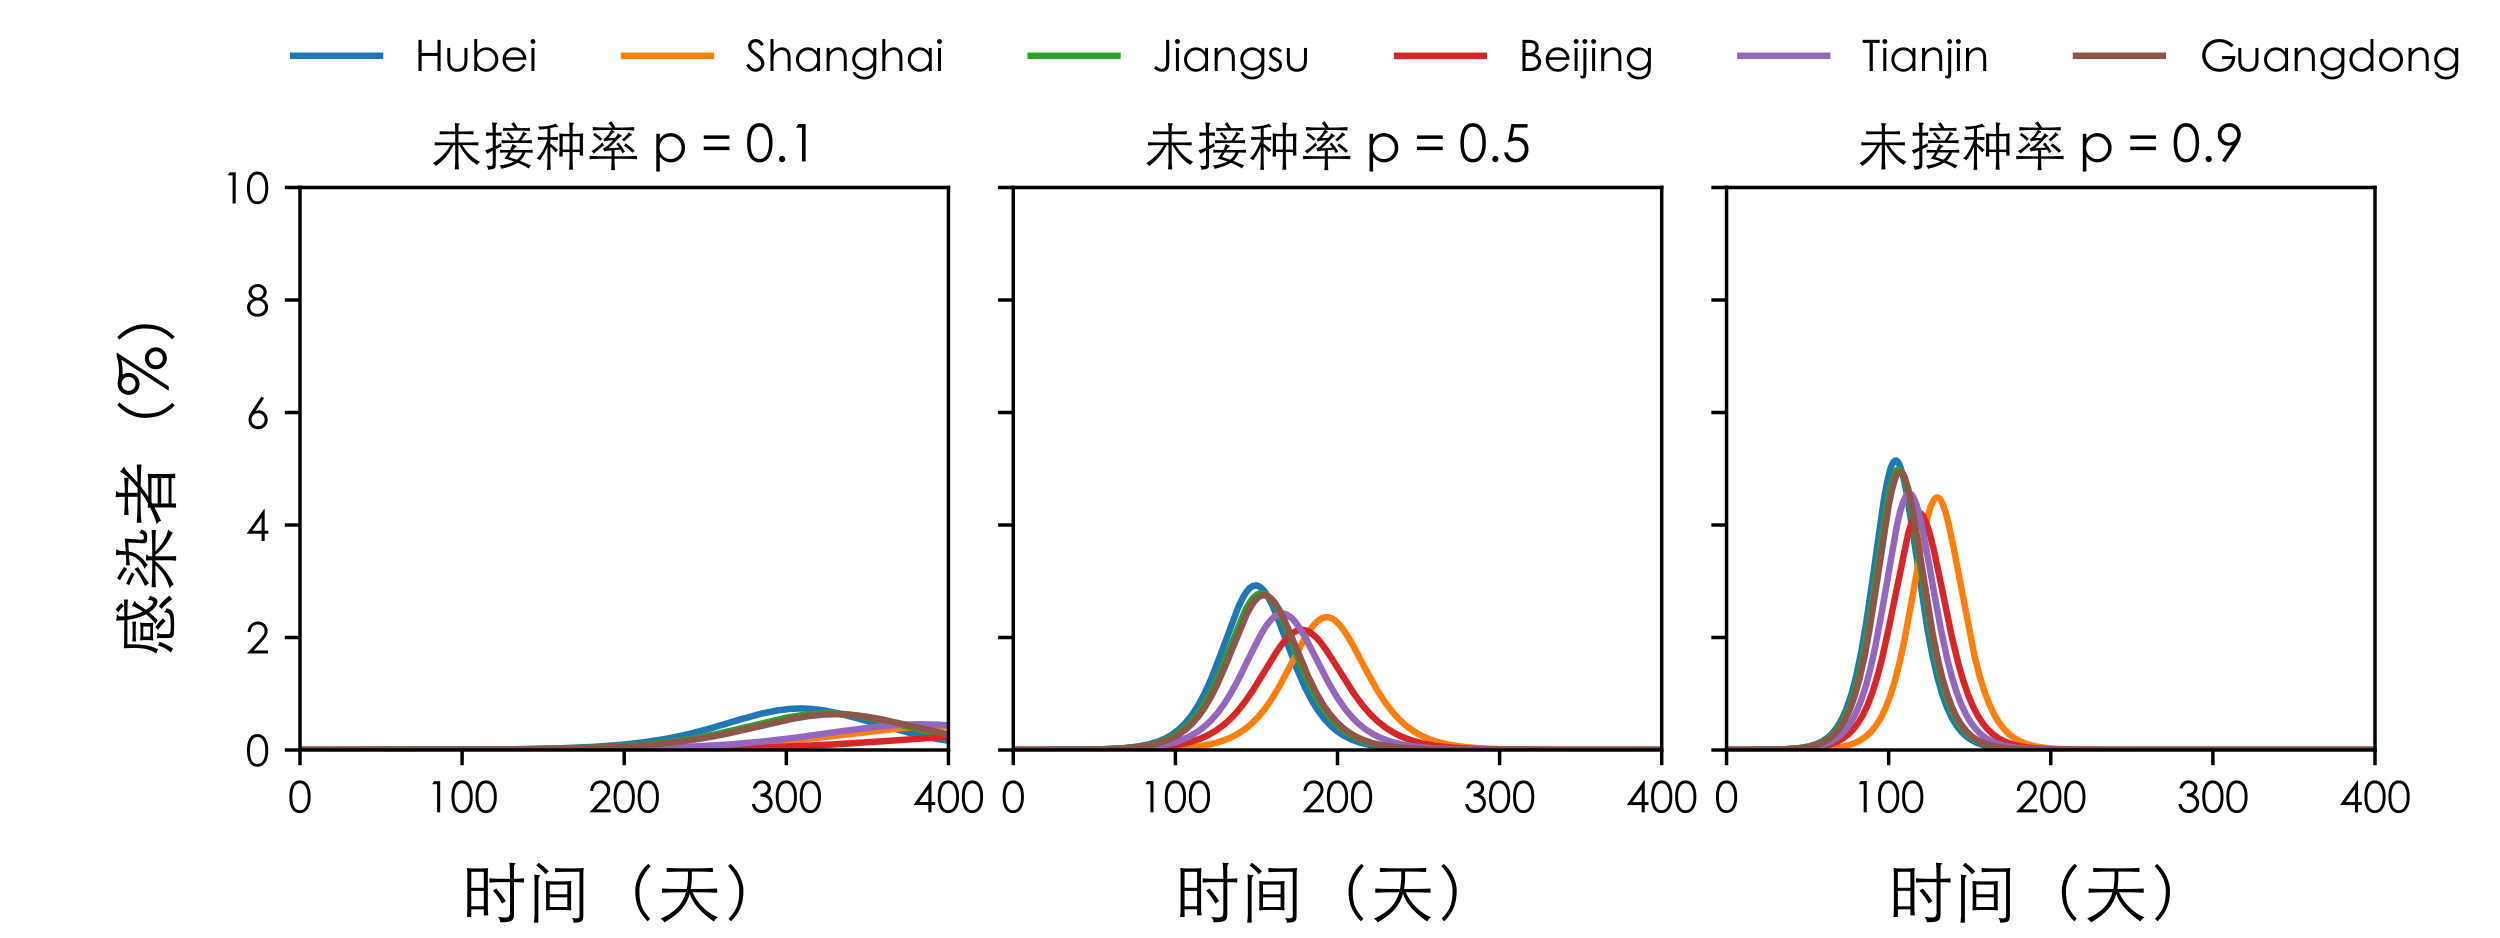 <?xml version="1.0" encoding="utf-8" standalone="no"?>
<!DOCTYPE svg PUBLIC "-//W3C//DTD SVG 1.1//EN"
  "http://www.w3.org/Graphics/SVG/1.1/DTD/svg11.dtd">
<!-- Created with matplotlib (https://matplotlib.org/) -->
<svg height="216pt" version="1.1" viewBox="0 0 576 216" width="576pt" xmlns="http://www.w3.org/2000/svg" xmlns:xlink="http://www.w3.org/1999/xlink">
 <defs>
  <style type="text/css">
*{stroke-linecap:butt;stroke-linejoin:round;}
  </style>
 </defs>
 <g id="figure_1">
  <g id="patch_1">
   <path d="M 0 216 
L 576 216 
L 576 0 
L 0 0 
z
" style="fill:#ffffff;"/>
  </g>
  <g id="axes_1">
   <g id="patch_2">
    <path d="M 69.12 172.8 
L 218.52 172.8 
L 218.52 43.2 
L 69.12 43.2 
z
" style="fill:#ffffff;"/>
   </g>
   <g id="matplotlib.axis_1">
    <g id="xtick_1">
     <g id="line2d_1">
      <defs>
       <path d="M 0 0 
L 0 3.5 
" id="mcf10434ab6" style="stroke:#000000;stroke-width:0.8;"/>
      </defs>
      <g>
       <use style="stroke:#000000;stroke-width:0.8;" x="69.12" xlink:href="#mcf10434ab6" y="172.8"/>
      </g>
     </g>
     <g id="text_1">
      <!-- 0 -->
      <defs>
       <path d="M 27.297 -1.797 
Q 15.703 -1.797 9.453 7.75 
Q 3.203 17.297 3.203 35.906 
Q 3.203 54.5 9.453 64.047 
Q 15.703 73.594 27.297 73.594 
Q 38.703 73.594 45.453 63.844 
Q 52.203 54.094 52.203 35.906 
Q 52.203 17.703 45.391 7.953 
Q 38.594 -1.797 27.297 -1.797 
z
M 27.5 66.797 
Q 19.203 66.797 14.594 58.797 
Q 10 50.797 10 35.703 
Q 10 4.703 27.5 4.703 
Q 36 4.703 40.75 12.844 
Q 45.5 21 45.5 35.703 
Q 45.5 50.797 40.594 58.797 
Q 35.703 66.797 27.5 66.797 
z
" id="STXihei-48"/>
      </defs>
      <g transform="translate(66.35 187.159)scale(0.1 -0.1)">
       <use xlink:href="#STXihei-48"/>
      </g>
     </g>
    </g>
    <g id="xtick_2">
     <g id="line2d_2">
      <g>
       <use style="stroke:#000000;stroke-width:0.8;" x="106.47" xlink:href="#mcf10434ab6" y="172.8"/>
      </g>
     </g>
     <g id="text_2">
      <!-- 100 -->
      <defs>
       <path d="M 18.5 71.797 
L 32.594 71.797 
L 32.594 0 
L 25.5 0 
L 25.5 64.797 
L 14.203 64.797 
z
" id="STXihei-49"/>
      </defs>
      <g transform="translate(98.159 187.159)scale(0.1 -0.1)">
       <use xlink:href="#STXihei-49"/>
       <use x="55.4" xlink:href="#STXihei-48"/>
       <use x="110.8" xlink:href="#STXihei-48"/>
      </g>
     </g>
    </g>
    <g id="xtick_3">
     <g id="line2d_3">
      <g>
       <use style="stroke:#000000;stroke-width:0.8;" x="143.82" xlink:href="#mcf10434ab6" y="172.8"/>
      </g>
     </g>
     <g id="text_3">
      <!-- 200 -->
      <defs>
       <path d="M 11.594 49.297 
L 4.703 49.297 
Q 5.203 60.297 12 66.938 
Q 18.797 73.594 28.594 73.594 
Q 38.094 73.594 44.438 67.344 
Q 50.797 61.094 50.797 52.094 
Q 50.797 45.406 47.25 39.703 
Q 43.703 34 36.5 26.203 
L 18.594 6.906 
L 51.797 6.906 
L 51.797 0 
L 3 0 
L 30.406 29.594 
Q 37.594 37.406 40.688 41.906 
Q 43.797 46.406 43.797 52 
Q 43.797 58 39.25 62.391 
Q 34.703 66.797 28.203 66.797 
Q 21.203 66.797 16.75 62.25 
Q 12.297 57.703 11.594 49.297 
z
" id="STXihei-50"/>
      </defs>
      <g transform="translate(135.509 187.159)scale(0.1 -0.1)">
       <use xlink:href="#STXihei-50"/>
       <use x="55.4" xlink:href="#STXihei-48"/>
       <use x="110.8" xlink:href="#STXihei-48"/>
      </g>
     </g>
    </g>
    <g id="xtick_4">
     <g id="line2d_4">
      <g>
       <use style="stroke:#000000;stroke-width:0.8;" x="181.17" xlink:href="#mcf10434ab6" y="172.8"/>
      </g>
     </g>
     <g id="text_4">
      <!-- 300 -->
      <defs>
       <path d="M 13.203 55.203 
L 5.906 55.203 
Q 7.906 64.094 13.547 68.844 
Q 19.203 73.594 27 73.594 
Q 35.5 73.594 41.547 68.188 
Q 47.594 62.797 47.594 55.094 
Q 47.594 45.797 38.406 40.406 
Q 44.703 37.797 48.141 32.641 
Q 51.594 27.5 51.594 21.406 
Q 51.594 11.906 44.641 5.047 
Q 37.703 -1.797 27.094 -1.797 
Q 17.703 -1.797 11.594 3.547 
Q 5.5 8.906 3.5 19.203 
L 10.5 19.203 
Q 12.406 12.094 16.344 8.641 
Q 20.297 5.203 27.203 5.203 
Q 34.703 5.203 39.594 9.797 
Q 44.5 14.406 44.5 20.797 
Q 44.5 28 39.094 32.141 
Q 33.703 36.297 23.406 36.5 
L 23.406 43.094 
Q 30.797 43.094 35.438 46.5 
Q 40.094 49.906 40.094 55.094 
Q 40.094 60 36.344 63.344 
Q 32.594 66.703 27 66.703 
Q 22 66.703 18.75 63.844 
Q 15.5 61 13.203 55.203 
z
" id="STXihei-51"/>
      </defs>
      <g transform="translate(172.859 187.159)scale(0.1 -0.1)">
       <use xlink:href="#STXihei-51"/>
       <use x="55.4" xlink:href="#STXihei-48"/>
       <use x="110.8" xlink:href="#STXihei-48"/>
      </g>
     </g>
    </g>
    <g id="xtick_5">
     <g id="line2d_5">
      <g>
       <use style="stroke:#000000;stroke-width:0.8;" x="218.52" xlink:href="#mcf10434ab6" y="172.8"/>
      </g>
     </g>
     <g id="text_5">
      <!-- 400 -->
      <defs>
       <path d="M 42.594 73.594 
L 44 73.594 
L 44 23.594 
L 52.703 23.594 
L 52.703 16.703 
L 44 16.703 
L 44 0 
L 36.906 0 
L 36.906 16.703 
L 2.5 16.703 
z
M 36.906 23.594 
L 36.906 53.5 
L 15.703 23.594 
z
" id="STXihei-52"/>
      </defs>
      <g transform="translate(210.209 187.159)scale(0.1 -0.1)">
       <use xlink:href="#STXihei-52"/>
       <use x="55.4" xlink:href="#STXihei-48"/>
       <use x="110.8" xlink:href="#STXihei-48"/>
      </g>
     </g>
    </g>
    <g id="text_6">
     <!-- 时间（天） -->
     <defs>
      <path d="M 74.594 51.094 
Q 74.594 70.594 73.5 76 
Q 76.094 75.297 81.297 75.297 
Q 83 75.297 83 74.5 
Q 83 73.703 81.844 73.047 
Q 80.703 72.406 80.703 69.094 
L 80.703 51.094 
Q 89.094 51.203 96 51.906 
L 96 45.203 
Q 90.594 45.906 80.703 45.906 
L 80.703 -3.703 
Q 80.703 -8.406 79.25 -10.906 
Q 77.797 -13.406 73.297 -14.594 
Q 68.797 -15.797 59.5 -15.797 
Q 59.5 -11.094 55.906 -7.297 
Q 62.594 -8.406 66.641 -8.406 
Q 70.703 -8.406 72.641 -6.797 
Q 74.594 -5.203 74.594 -0.297 
L 74.594 46 
L 61.797 46 
Q 50.906 46 42.906 45.203 
L 42.906 51.906 
Q 50.797 51.094 61.797 51.094 
z
M 15.094 4.203 
L 15.094 -7.594 
L 8.297 -7.594 
Q 9 -1.906 9 6.703 
L 9 56.594 
Q 9 64.594 8.406 67.703 
Q 11.594 66.906 24.75 66.906 
Q 37.906 66.906 41.094 67.703 
Q 40.5 65.094 40.5 56.594 
L 40.5 8.094 
Q 40.5 1.703 41.203 -5.094 
L 34.297 -5.094 
L 34.297 4.203 
z
M 34.297 37.297 
L 34.297 61.797 
L 15.094 61.797 
L 15.094 37.297 
z
M 34.297 8.906 
L 34.297 32.594 
L 15.094 32.594 
L 15.094 8.906 
z
M 68.094 16.797 
L 62.297 13 
Q 57.297 23.406 48.297 32.906 
L 53.406 36.297 
Q 62.797 25.297 68.094 16.797 
z
" id="STXihei-26102"/>
      <path d="M 34 62.594 
L 29 57.797 
Q 24.203 64.906 14.797 71.406 
L 18.594 75.797 
Q 27.797 69.094 34 62.594 
z
M 87.906 67.703 
Q 87.203 64.094 87.203 56.406 
L 87.203 -4.703 
Q 87.203 -9.797 86.047 -12.141 
Q 84.906 -14.5 81.844 -15.344 
Q 78.797 -16.203 72.094 -16.406 
Q 72.406 -12.297 69.406 -8.906 
Q 74 -9.703 76.5 -9.703 
Q 79 -9.703 80.141 -8.797 
Q 81.297 -7.906 81.297 -5 
L 81.297 61.797 
L 62.203 61.797 
Q 51.5 61.797 43.797 61.203 
L 43.797 67.594 
Q 51.297 67 66.688 67 
Q 82.094 67 87.906 67.703 
z
M 11.797 58 
Q 14.297 57.094 15.188 56.938 
Q 16.094 56.797 18.438 56.797 
Q 20.797 56.797 20.797 56.047 
Q 20.797 55.297 19.297 54.094 
Q 18.906 53.797 18.5 51.797 
Q 18.094 49.797 18.094 47.5 
L 18.094 -16.297 
L 11.297 -16.297 
Q 12.297 -7.297 12.297 -2.406 
L 12.297 45.406 
Q 12.297 51.906 11.797 58 
z
M 68.703 2.594 
Q 63.203 3.297 49.141 3.297 
Q 35.094 3.297 29.703 2.594 
Q 30 7.094 30 8.797 
L 30 41.5 
Q 30 44.5 29.703 47.703 
Q 35 47 49.094 47 
Q 63.203 47 68.703 47.703 
Q 68.406 45.203 68.406 41.5 
L 68.406 8.797 
Q 68.406 5.203 68.703 2.594 
z
M 62.594 27.297 
L 62.594 42.203 
L 35.594 42.203 
L 35.594 27.297 
z
M 35.594 22.594 
L 35.594 7.797 
L 62.594 7.797 
L 62.594 22.594 
z
" id="STXihei-38388"/>
      <path d="M 90.406 70.594 
Q 81.703 60.797 77.5 51.688 
Q 73.297 42.594 73.297 33 
Q 73.297 16.203 77.344 7.453 
Q 81.406 -1.297 89.906 -10.297 
L 86 -14.203 
Q 76.406 -4.797 71.656 6.25 
Q 66.906 17.297 66.906 32.906 
Q 66.906 43.203 72.047 54.344 
Q 77.203 65.5 86.797 74.094 
z
" id="STXihei-65288"/>
      <path d="M 47.906 62.203 
Q 25.906 62.203 15.203 61.406 
L 15.203 67.906 
Q 23.703 67.094 51.047 67.094 
Q 78.406 67.094 86.203 67.906 
L 86.203 61.406 
Q 78.406 62.203 53.797 62.203 
Q 54.203 46.906 52.297 35.406 
Q 84.406 35.406 92.797 36.203 
L 92.797 29.594 
Q 84.906 30.406 55 30.406 
Q 60.203 17.906 70.844 7.344 
Q 81.5 -3.203 94.094 -8.203 
Q 90.094 -9.906 87.797 -14.594 
Q 57.594 6.094 50.594 28.094 
Q 47 14.594 37.953 4.297 
Q 28.906 -6 11.703 -15.906 
Q 10.094 -12.594 5.797 -10.203 
Q 22.406 -2.797 31.75 6.953 
Q 41.094 16.703 44.797 30.406 
Q 18.5 30.406 8.094 29.594 
L 8.094 36.203 
Q 15.906 35.406 46 35.406 
Q 48.406 46.797 47.906 62.203 
z
" id="STXihei-22825"/>
      <path d="M 13.203 74.094 
Q 22.797 65.5 27.938 54.344 
Q 33.094 43.203 33.094 32.906 
Q 33.094 17.297 28.344 6.25 
Q 23.594 -4.797 14 -14.203 
L 10.094 -10.297 
Q 18.594 -1.297 22.641 7.453 
Q 26.703 16.203 26.703 33 
Q 26.703 42.594 22.5 51.688 
Q 18.297 60.797 9.594 70.594 
z
" id="STXihei-65289"/>
     </defs>
     <g transform="translate(106.32 210.139)scale(0.15 -0.15)">
      <use xlink:href="#STXihei-26102"/>
      <use x="100" xlink:href="#STXihei-38388"/>
      <use x="200" xlink:href="#STXihei-65288"/>
      <use x="300" xlink:href="#STXihei-22825"/>
      <use x="400" xlink:href="#STXihei-65289"/>
     </g>
    </g>
   </g>
   <g id="matplotlib.axis_2">
    <g id="ytick_1">
     <g id="line2d_6">
      <defs>
       <path d="M 0 0 
L -3.5 0 
" id="m7f47385e9d" style="stroke:#000000;stroke-width:0.8;"/>
      </defs>
      <g>
       <use style="stroke:#000000;stroke-width:0.8;" x="69.12" xlink:href="#m7f47385e9d" y="172.8"/>
      </g>
     </g>
     <g id="text_7">
      <!-- 0 -->
      <g transform="translate(56.579 176.48)scale(0.1 -0.1)">
       <use xlink:href="#STXihei-48"/>
      </g>
     </g>
    </g>
    <g id="ytick_2">
     <g id="line2d_7">
      <g>
       <use style="stroke:#000000;stroke-width:0.8;" x="69.12" xlink:href="#m7f47385e9d" y="146.88"/>
      </g>
     </g>
     <g id="text_8">
      <!-- 2 -->
      <g transform="translate(56.579 150.56)scale(0.1 -0.1)">
       <use xlink:href="#STXihei-50"/>
      </g>
     </g>
    </g>
    <g id="ytick_3">
     <g id="line2d_8">
      <g>
       <use style="stroke:#000000;stroke-width:0.8;" x="69.12" xlink:href="#m7f47385e9d" y="120.96"/>
      </g>
     </g>
     <g id="text_9">
      <!-- 4 -->
      <g transform="translate(56.579 124.64)scale(0.1 -0.1)">
       <use xlink:href="#STXihei-52"/>
      </g>
     </g>
    </g>
    <g id="ytick_4">
     <g id="line2d_9">
      <g>
       <use style="stroke:#000000;stroke-width:0.8;" x="69.12" xlink:href="#m7f47385e9d" y="95.04"/>
      </g>
     </g>
     <g id="text_10">
      <!-- 6 -->
      <defs>
       <path d="M 36.703 73.594 
L 42.594 69.797 
L 23.203 40.406 
Q 27.297 41.797 31 41.797 
Q 39 41.797 45 35.438 
Q 51 29.094 51 20.094 
Q 51 10.797 44.453 4.5 
Q 37.906 -1.797 28.5 -1.797 
Q 19.203 -1.797 12.953 4.594 
Q 6.703 11 6.703 20.203 
Q 6.703 24.594 8.391 29.25 
Q 10.094 33.906 14.906 41.094 
z
M 43.906 20.297 
Q 43.906 26.594 39.5 31 
Q 35.094 35.406 28.797 35.406 
Q 22.5 35.406 18.094 31 
Q 13.703 26.594 13.703 20.297 
Q 13.703 14 18.141 9.594 
Q 22.594 5.203 28.797 5.203 
Q 35 5.203 39.453 9.594 
Q 43.906 14 43.906 20.297 
z
" id="STXihei-54"/>
      </defs>
      <g transform="translate(56.579 98.72)scale(0.1 -0.1)">
       <use xlink:href="#STXihei-54"/>
      </g>
     </g>
    </g>
    <g id="ytick_5">
     <g id="line2d_10">
      <g>
       <use style="stroke:#000000;stroke-width:0.8;" x="69.12" xlink:href="#m7f47385e9d" y="69.12"/>
      </g>
     </g>
     <g id="text_11">
      <!-- 8 -->
      <defs>
       <path d="M 38.406 39.406 
Q 52 32.703 52 20.594 
Q 52 11 45.25 4.594 
Q 38.5 -1.797 27.594 -1.797 
Q 16.594 -1.797 10 4.594 
Q 3.406 11 3.406 20 
Q 3.406 32.594 17.297 39.406 
Q 6.797 45 6.797 54.906 
Q 6.797 62.297 12.938 67.938 
Q 19.094 73.594 28.094 73.594 
Q 36.5 73.594 42.594 68.094 
Q 48.703 62.594 48.703 54.703 
Q 48.703 45.094 38.406 39.406 
z
M 41.5 55 
Q 41.5 59.797 37.75 63.25 
Q 34 66.703 27.703 66.703 
Q 21.906 66.703 18 63.25 
Q 14.094 59.797 14.094 54.797 
Q 14.094 50 18.344 46.141 
Q 22.594 42.297 28 42.297 
Q 33.406 42.297 37.453 46.094 
Q 41.5 49.906 41.5 55 
z
M 44.797 20.5 
Q 44.797 26.594 39.844 31.188 
Q 34.906 35.797 28.094 35.797 
Q 20.797 35.797 15.688 31.047 
Q 10.594 26.297 10.594 19.797 
Q 10.594 13.406 15.297 9.203 
Q 20 5 27.703 5 
Q 35.203 5 40 9.5 
Q 44.797 14 44.797 20.5 
z
" id="STXihei-56"/>
      </defs>
      <g transform="translate(56.579 72.8)scale(0.1 -0.1)">
       <use xlink:href="#STXihei-56"/>
      </g>
     </g>
    </g>
    <g id="ytick_6">
     <g id="line2d_11">
      <g>
       <use style="stroke:#000000;stroke-width:0.8;" x="69.12" xlink:href="#m7f47385e9d" y="43.2"/>
      </g>
     </g>
     <g id="text_12">
      <!-- 10 -->
      <g transform="translate(51.039 46.88)scale(0.1 -0.1)">
       <use xlink:href="#STXihei-49"/>
       <use x="55.4" xlink:href="#STXihei-48"/>
      </g>
     </g>
    </g>
    <g id="text_13">
     <!-- 感染者（%） -->
     <defs>
      <path d="M 82.406 68 
L 77.703 63.797 
Q 74.5 68.906 68.203 72.094 
L 72.406 76.594 
Q 78.797 71.906 82.406 68 
z
M 56.594 58.5 
L 19.203 58.5 
Q 19.203 40.703 17.703 30.844 
Q 16.203 21 11.5 11.203 
Q 8.594 13.406 4.703 14.203 
Q 9.406 20.297 11.453 28.25 
Q 13.5 36.203 13.5 49 
Q 13.5 55.5 13 64 
Q 15.906 63.297 56.094 63.297 
Q 55.594 68.797 55.406 76 
Q 58.5 74.906 62.703 74.906 
Q 64.203 74.906 64.203 74.047 
Q 64.203 73.203 63.344 72.594 
Q 62.5 72 62.203 71 
Q 61.906 70 61.906 68 
Q 61.906 66 62 63.297 
Q 84.406 63.297 87.906 64 
L 87.906 57.797 
Q 80.297 58.5 62.297 58.5 
Q 63.5 46.594 69.297 34.906 
Q 75.094 42.906 78.094 51.594 
Q 81.406 49.094 84.406 48.094 
Q 85.406 47.797 85.406 47.141 
Q 85.406 46.5 83.797 45.844 
Q 82.203 45.203 79.797 41.406 
Q 75.594 34.594 72 30 
Q 75.703 23.906 78.703 21.25 
Q 81.703 18.594 83.547 18.594 
Q 85.406 18.594 86.297 20.844 
Q 87.203 23.094 87.594 27.703 
Q 90 24.703 93.594 24.094 
Q 92.406 19.703 90.453 16.047 
Q 88.5 12.406 85.094 12.406 
Q 76.594 12.406 68.094 25 
Q 62.797 18.203 55.906 11.703 
Q 53.906 13.906 50.094 15.094 
Q 57.203 20.297 65.297 29.594 
Q 58.906 41.094 56.594 58.5 
z
M 23.5 51 
Q 29.094 50.406 38.797 50.406 
Q 48.5 50.406 54 51 
L 54 45.203 
Q 49.703 45.797 38.75 45.797 
Q 27.797 45.797 23.5 45.203 
z
M 52.406 39 
Q 51.797 33.594 51.797 28.438 
Q 51.797 23.297 52.297 18.797 
Q 48.406 19.203 38.75 19.203 
Q 29.094 19.203 24.906 18.797 
Q 25.594 24.703 25.594 30 
Q 25.594 35.297 24.906 39 
Q 30.406 38.297 38.594 38.297 
Q 46.797 38.297 52.406 39 
z
M 46.406 23.406 
L 46.406 34.094 
L 31 34.094 
L 31 23.406 
z
M 59 4.094 
L 54.594 -0.203 
Q 47.906 7.094 41.5 11.406 
L 45.5 15.703 
Q 52.703 10.703 59 4.094 
z
M 74.5 -1.5 
Q 73.297 -6.594 71 -9.094 
Q 68.703 -11.594 63.844 -12.438 
Q 59 -13.297 48.141 -13.297 
Q 37.297 -13.297 34.141 -12.641 
Q 31 -12 29.844 -10.094 
Q 28.703 -8.203 28.703 -4.406 
L 28.703 7.594 
Q 28.703 11.906 28.297 13.406 
Q 31 12.5 35.406 12.5 
Q 36.797 12.5 36.797 11.844 
Q 36.797 11.203 35.75 10.25 
Q 34.703 9.297 34.703 6.906 
L 34.703 -4 
Q 34.703 -6.297 37.047 -7.188 
Q 39.406 -8.094 48.594 -8.094 
Q 55.203 -8.094 59.891 -7.344 
Q 64.594 -6.594 66.297 -4.688 
Q 68 -2.797 68.297 2.703 
Q 70.797 -0.594 74.5 -1.5 
z
M 23 9.297 
Q 18.594 -2.594 12.5 -11.5 
L 6.297 -8.297 
Q 14.297 0.094 17.203 11.406 
z
M 93.906 -5.906 
L 88.5 -10.5 
Q 81.906 -1 73.297 5.906 
L 77.703 10.297 
Q 86.5 3.406 93.906 -5.906 
z
" id="STXihei-24863"/>
      <path d="M 61.5 56.406 
Q 60.5 48.094 55.641 41.344 
Q 50.797 34.594 40.906 27.203 
Q 39.094 30.594 34.906 31.906 
Q 53.703 40.797 56 56.094 
Q 46.406 55.703 40.5 54.594 
L 40.5 60.594 
Q 43.5 60.406 47.297 60.406 
Q 51.094 60.406 56.5 60.703 
Q 56.703 63.797 56.703 67.344 
Q 56.703 70.906 55.797 76.297 
Q 58.406 75.703 63 75.703 
Q 64.797 75.703 64.797 74.891 
Q 64.797 74.094 63.938 73.188 
Q 63.094 72.297 62.688 70 
Q 62.297 67.703 61.906 61 
Q 76 61.906 81.594 62.5 
L 79.797 38 
Q 79.594 35.094 80.25 34.141 
Q 80.906 33.203 83.594 33.203 
Q 86.297 33.203 87.75 34.641 
Q 89.203 36.094 90 40.906 
Q 91.797 37.906 95.297 37.203 
Q 93.797 32.906 92.438 31.094 
Q 91.094 29.297 88.891 28.688 
Q 86.703 28.094 81.953 28.094 
Q 77.203 28.094 75.703 29.5 
Q 74.203 30.906 74.203 34.5 
Q 74.203 34.797 74.406 38 
L 75.594 57.094 
z
M 38.094 63.594 
L 34.797 58.703 
Q 27.594 64.703 17.5 69.703 
L 20.406 74.203 
Q 29.703 69.703 38.094 63.594 
z
M 29.703 51.703 
L 26.703 47.203 
Q 20.406 51.594 9.906 55.594 
L 12.203 60.297 
Q 20.797 56.906 29.703 51.703 
z
M 38 42.297 
Q 24.906 34.594 13 25.297 
L 8.5 31.5 
Q 25.094 38.203 35 47.906 
Q 35.797 44.703 38 42.297 
z
M 54.203 20.297 
Q 81.297 20.297 94.797 21.297 
L 94.797 14.797 
Q 81.703 15.594 61.906 15.5 
Q 77.203 -0.406 95.594 -4.203 
Q 92.406 -6.5 91 -11.094 
Q 67.797 -0.5 56.703 15.5 
L 54.203 15.5 
L 54.203 -6 
Q 54.203 -11.797 54.797 -16.297 
L 47.406 -16.297 
Q 48.203 -11.203 48.203 -6 
L 48.203 15.5 
L 46.297 15.5 
Q 35.406 -0.203 11 -12.5 
Q 9.5 -9.5 5.297 -6.297 
Q 27.406 -0.094 40.406 15.5 
Q 13.906 15.5 6.797 14.797 
L 6.797 21.297 
Q 20.203 20.297 48.203 20.297 
Q 48 27.297 47.594 30.094 
Q 51.406 29.594 54.297 29.594 
Q 57.203 29.594 57.203 28.844 
Q 57.203 28.094 55.703 27.344 
Q 54.203 26.594 54.203 24.594 
z
" id="STXihei-26579"/>
      <path d="M 45.703 57.703 
Q 27.797 57.703 17.797 56.594 
L 17.797 63.5 
Q 26.5 62.5 45.703 62.406 
Q 45.703 72.094 45 76.594 
Q 47.5 76 52.5 76 
Q 54.297 76 54.297 75.297 
Q 54.297 74.594 53.047 73.594 
Q 51.797 72.594 51.797 70.094 
L 51.797 62.406 
Q 64.297 62.5 74.797 63.5 
L 74.797 56.797 
Q 81 63.203 84.297 70.094 
Q 86.906 66.906 89.094 65.797 
Q 91.297 64.703 91.297 63.594 
Q 91.297 62.5 89.391 62.25 
Q 87.5 62 80.094 54.75 
Q 72.703 47.5 67.594 42.906 
Q 86.594 43.406 95.203 44.094 
L 95.203 36.906 
Q 82.203 38 61.797 38.094 
Q 53.297 31.297 45.5 26.406 
L 59.703 26.406 
Q 73.406 26.406 81.203 27.297 
Q 80.703 24.406 80.703 19.594 
L 80.703 -5 
Q 80.703 -9.5 81.297 -15 
L 74.406 -15 
L 74.406 -9.203 
L 35.406 -9.203 
L 35.406 -16.203 
L 28.797 -16.203 
Q 29.297 -11.906 29.297 -6.203 
L 29.297 16.906 
Q 19 11.297 8.703 6.797 
Q 7.5 11.406 3.297 13.406 
Q 14.703 16.406 29.203 23.5 
Q 29.094 25 28.703 27.297 
Q 31.5 26.906 35.406 26.797 
Q 45.203 32.094 53.406 38.203 
L 32.5 38.203 
Q 18.906 38.203 5.797 36.906 
L 5.797 44.094 
Q 22.5 42.906 45.703 42.797 
z
M 74.594 56.594 
Q 64.203 57.594 51.797 57.703 
L 51.797 42.797 
L 59.203 42.797 
Q 69.797 51.594 74.594 56.594 
z
M 35.406 12 
L 74.406 12 
L 74.406 21.5 
L 37.406 21.5 
L 35.406 20.297 
z
M 74.406 6.594 
L 35.406 6.594 
L 35.406 -4.703 
L 74.406 -4.703 
z
" id="STXihei-32773"/>
      <path d="M 67.406 75 
L 15.094 -5 
L 8.594 -5 
L 56.297 67.906 
Q 50.5 66.5 44.453 66.094 
Q 38.406 65.703 35.594 65.797 
L 33 65.906 
Q 36 61.703 36 57 
Q 36 49.797 31.141 44.75 
Q 26.297 39.703 19 39.703 
Q 12 39.703 7.094 44.594 
Q 2.203 49.5 2.203 56.594 
Q 2.203 63.703 7.25 68.594 
Q 12.297 73.5 18.906 73.5 
Q 21.594 73.5 25 72.797 
Q 31.594 71.406 38.906 71.406 
Q 50.5 71.406 61.703 75 
z
M 29.906 56.703 
Q 29.906 61.203 26.75 64.297 
Q 23.594 67.406 19.094 67.406 
Q 14.703 67.406 11.547 64.25 
Q 8.406 61.094 8.406 56.703 
Q 8.406 52.297 11.547 49.141 
Q 14.703 46 19.094 46 
Q 23.594 46 26.75 49.094 
Q 29.906 52.203 29.906 56.703 
z
M 41.5 14.797 
Q 41.5 21.703 46.453 26.703 
Q 51.406 31.703 58.297 31.703 
Q 65.297 31.703 70.25 26.75 
Q 75.203 21.797 75.203 14.797 
Q 75.203 7.797 70.25 2.844 
Q 65.297 -2.094 58.297 -2.094 
Q 51.406 -2.094 46.453 2.844 
Q 41.5 7.797 41.5 14.797 
z
M 69.094 14.797 
Q 69.094 19.203 65.938 22.344 
Q 62.797 25.5 58.297 25.5 
Q 53.906 25.5 50.797 22.344 
Q 47.703 19.203 47.703 14.797 
Q 47.703 10.406 50.797 7.25 
Q 53.906 4.094 58.297 4.094 
Q 62.797 4.094 65.938 7.188 
Q 69.094 10.297 69.094 14.797 
z
" id="STXihei-37"/>
     </defs>
     <g transform="translate(38.128 151.312)rotate(-90)scale(0.15 -0.15)">
      <use xlink:href="#STXihei-24863"/>
      <use x="100" xlink:href="#STXihei-26579"/>
      <use x="200" xlink:href="#STXihei-32773"/>
      <use x="300" xlink:href="#STXihei-65288"/>
      <use x="400" xlink:href="#STXihei-37"/>
      <use x="477.5" xlink:href="#STXihei-65289"/>
     </g>
    </g>
   </g>
   <g id="line2d_12">
    <path clip-path="url(#p2b79d955df)" d="M 69.12 172.787 
L 74.349 172.796 
L 115.434 172.672 
L 128.506 172.427 
L 137.097 172.057 
L 143.446 171.577 
L 149.049 170.93 
L 153.905 170.144 
L 158.387 169.2 
L 163.242 167.942 
L 170.712 165.719 
L 175.567 164.387 
L 178.929 163.697 
L 181.917 163.328 
L 184.531 163.228 
L 187.146 163.345 
L 189.761 163.669 
L 192.749 164.255 
L 196.483 165.22 
L 211.423 169.361 
L 215.905 170.258 
L 220.761 171.002 
L 225.99 171.582 
L 232.339 172.053 
L 240.183 172.397 
L 251.014 172.63 
L 268.942 172.76 
L 316.003 172.799 
L 330.57 172.8 
L 330.57 172.8 
" style="fill:none;stroke:#1f77b4;stroke-linecap:square;stroke-width:1.5;"/>
   </g>
   <g id="line2d_13">
    <path clip-path="url(#p2b79d955df)" d="M 69.12 172.787 
L 74.349 172.796 
L 132.242 172.671 
L 150.543 172.418 
L 162.495 172.042 
L 171.833 171.537 
L 180.049 170.879 
L 188.64 169.961 
L 208.809 167.656 
L 214.038 167.383 
L 218.893 167.36 
L 223.749 167.562 
L 229.351 168.031 
L 237.195 168.943 
L 251.388 170.613 
L 259.605 171.336 
L 268.195 171.87 
L 278.28 172.269 
L 291.353 172.55 
L 310.774 172.72 
L 330.57 172.775 
L 330.57 172.775 
" style="fill:none;stroke:#ff7f0e;stroke-linecap:square;stroke-width:1.5;"/>
   </g>
   <g id="line2d_14">
    <path clip-path="url(#p2b79d955df)" d="M 69.12 172.787 
L 74.349 172.796 
L 117.675 172.677 
L 131.868 172.437 
L 141.206 172.072 
L 148.302 171.582 
L 154.278 170.952 
L 159.507 170.189 
L 164.736 169.203 
L 170.712 167.831 
L 181.543 165.282 
L 185.279 164.683 
L 188.267 164.409 
L 191.255 164.346 
L 194.243 164.5 
L 197.604 164.913 
L 201.339 165.608 
L 206.941 166.918 
L 216.279 169.111 
L 221.508 170.102 
L 226.737 170.876 
L 232.339 171.486 
L 239.062 171.984 
L 247.28 172.351 
L 258.111 172.599 
L 275.292 172.745 
L 314.51 172.797 
L 330.57 172.799 
L 330.57 172.799 
" style="fill:none;stroke:#2ca02c;stroke-linecap:square;stroke-width:1.5;"/>
   </g>
   <g id="line2d_15">
    <path clip-path="url(#p2b79d955df)" d="M 69.12 172.787 
L 74.349 172.797 
L 143.073 172.681 
L 165.483 172.431 
L 180.049 172.055 
L 191.628 171.543 
L 202.833 170.826 
L 231.219 168.839 
L 237.942 168.721 
L 244.292 168.831 
L 251.388 169.177 
L 261.473 169.918 
L 279.774 171.276 
L 290.979 171.857 
L 303.305 172.268 
L 318.991 172.552 
L 330.57 172.661 
L 330.57 172.661 
" style="fill:none;stroke:#d62728;stroke-linecap:square;stroke-width:1.5;"/>
   </g>
   <g id="line2d_16">
    <path clip-path="url(#p2b79d955df)" d="M 69.12 172.787 
L 74.349 172.796 
L 130 172.672 
L 147.181 172.427 
L 158.76 172.047 
L 167.724 171.534 
L 175.567 170.862 
L 183.037 170 
L 193.495 168.535 
L 201.713 167.472 
L 206.941 167.028 
L 211.423 166.873 
L 215.905 166.951 
L 220.387 167.249 
L 225.99 167.862 
L 235.701 169.213 
L 245.038 170.428 
L 252.508 171.18 
L 260.352 171.749 
L 269.69 172.189 
L 281.268 172.495 
L 297.702 172.689 
L 327.582 172.783 
L 330.57 172.786 
L 330.57 172.786 
" style="fill:none;stroke:#9467bd;stroke-linecap:square;stroke-width:1.5;"/>
   </g>
   <g id="line2d_17">
    <path clip-path="url(#p2b79d955df)" d="M 69.12 172.787 
L 74.349 172.796 
L 119.543 172.672 
L 134.109 172.418 
L 143.446 172.041 
L 150.543 171.54 
L 156.519 170.902 
L 162.121 170.073 
L 167.351 169.078 
L 173.7 167.634 
L 182.664 165.589 
L 186.399 164.969 
L 189.761 164.634 
L 192.749 164.548 
L 195.737 164.67 
L 199.098 165.039 
L 202.833 165.683 
L 208.062 166.84 
L 218.893 169.292 
L 224.496 170.29 
L 230.099 171.052 
L 236.075 171.635 
L 243.171 172.094 
L 252.135 172.431 
L 264.461 172.651 
L 285.377 172.769 
L 330.57 172.799 
L 330.57 172.799 
" style="fill:none;stroke:#8c564b;stroke-linecap:square;stroke-width:1.5;"/>
   </g>
   <g id="patch_3">
    <path d="M 69.12 172.8 
L 69.12 43.2 
" style="fill:none;stroke:#000000;stroke-linecap:square;stroke-linejoin:miter;stroke-width:0.8;"/>
   </g>
   <g id="patch_4">
    <path d="M 218.52 172.8 
L 218.52 43.2 
" style="fill:none;stroke:#000000;stroke-linecap:square;stroke-linejoin:miter;stroke-width:0.8;"/>
   </g>
   <g id="patch_5">
    <path d="M 69.12 172.8 
L 218.52 172.8 
" style="fill:none;stroke:#000000;stroke-linecap:square;stroke-linejoin:miter;stroke-width:0.8;"/>
   </g>
   <g id="patch_6">
    <path d="M 69.12 43.2 
L 218.52 43.2 
" style="fill:none;stroke:#000000;stroke-linecap:square;stroke-linejoin:miter;stroke-width:0.8;"/>
   </g>
   <g id="text_14">
    <!-- 未接种率 p = 0.1 -->
    <defs>
     <path d="M 46.703 57.5 
Q 46.703 68.297 45.797 74 
Q 49.406 73 53.906 73 
Q 55.5 73 55.5 72.391 
Q 55.5 71.797 54.453 71.141 
Q 53.406 70.5 53.094 68.797 
Q 52.797 67.094 52.797 63.203 
L 52.797 57.5 
Q 75.203 57.5 81.703 58.094 
L 81.703 51.906 
Q 75.594 52.5 52.797 52.5 
L 52.797 36.297 
Q 80 36.297 91.094 36.906 
L 91.094 30.797 
Q 80.203 31.406 60.094 31.406 
Q 75.5 7.406 94.094 -0.406 
Q 91.203 -3 88.906 -6.594 
Q 69.203 4.5 54.797 31.406 
L 52.797 31.406 
L 52.797 3.594 
Q 52.797 -5.297 53.797 -15.297 
L 45.797 -15.297 
Q 46.703 -5.594 46.703 3.594 
L 46.703 31.406 
L 43.297 31.406 
Q 36 17.297 28.5 8.5 
Q 21 -0.297 9.297 -8.797 
Q 7.797 -5.094 3.5 -3.406 
Q 14.703 3.406 22.594 11.406 
Q 30.5 19.406 37.797 31.406 
Q 19 31.406 7.406 30.797 
L 7.406 36.906 
Q 15.703 36.297 46.703 36.297 
L 46.703 52.5 
Q 23.5 52.5 16.797 51.906 
L 16.797 58.094 
Q 23.203 57.5 46.703 57.5 
z
" id="STXihei-26410"/>
     <path d="M 60.594 63.906 
Q 58.297 67.703 54.203 72 
L 59.5 75.5 
Q 64.203 68.906 66.703 63.906 
Q 83.297 63.906 90 64.703 
L 90 58.5 
Q 82.703 59.297 64.25 59.297 
Q 45.797 59.297 38.406 58.5 
L 38.406 64.703 
Q 46.297 63.906 60.594 63.906 
z
M 18.703 26.797 
L 18.703 49.906 
Q 11.406 49.797 6.094 48.906 
L 6.094 56 
Q 11.406 55.094 18.703 55.094 
Q 18.5 69.203 17.406 75.094 
Q 21 74.297 25.094 74.297 
Q 27.203 74.297 27.203 73.5 
Q 27.203 72.703 25.406 71.094 
Q 24.594 70.406 24.594 64.703 
L 24.594 55.094 
Q 31.594 55.203 35.703 56 
L 35.703 48.906 
Q 31 49.797 24.594 49.797 
L 24.594 29.594 
Q 28.594 31.594 34.094 35 
Q 34.406 32 36 29.203 
L 24.594 23.797 
L 24.594 -5.406 
Q 24.594 -9.5 23.438 -11.547 
Q 22.297 -13.594 19.141 -14.547 
Q 16 -15.5 9.594 -15.797 
Q 9.594 -11.406 6.797 -7.703 
Q 11.797 -8.703 14.188 -8.703 
Q 16.594 -8.703 17.641 -7.703 
Q 18.703 -6.703 18.703 -3.297 
L 18.703 20.797 
Q 12.203 17.406 7.703 14.594 
Q 6.906 18.203 4 21.203 
Q 12.094 23.797 18.703 26.797 
z
M 67.406 40.203 
Q 75.094 50 77 57.406 
Q 80.094 55.094 83 54.203 
Q 84.094 53.906 84.094 53 
Q 84.094 52.094 82.188 51.297 
Q 80.297 50.5 73.297 40.203 
Q 87.906 40.5 93.797 41.094 
L 93.797 34.797 
Q 87.906 35.703 64.75 35.703 
Q 41.594 35.703 35.703 34.797 
L 35.703 41.094 
Q 46.594 40.203 59.297 40.203 
z
M 59.5 44.703 
L 55.094 41.297 
Q 50.703 48.094 45 52.797 
L 48.703 56.406 
Q 53.406 52 59.5 44.703 
z
M 49.094 17.297 
Q 37.797 17.297 32.797 16.703 
L 32.797 22.5 
Q 40.703 21.906 51.797 21.906 
Q 55.797 29.406 56.797 33.797 
Q 59.594 31.203 63.297 30.5 
Q 64.797 30.203 64.797 29.453 
Q 64.797 28.703 62.797 27.547 
Q 60.797 26.406 57.797 21.906 
L 74.703 21.906 
Q 90.797 21.906 95.5 22.5 
L 95.5 16.703 
Q 92.594 17.094 81.703 17.297 
Q 78 7.094 71.094 1.094 
Q 82.203 -3.406 92.203 -7.797 
Q 89.5 -9.906 87.703 -13.5 
Q 79.406 -7.703 66.5 -2.406 
Q 56.594 -9.297 35.406 -14.203 
Q 34.594 -10.203 31.406 -7.797 
Q 49.203 -5.797 59.906 0.094 
Q 49.797 3.594 40.906 5.5 
Q 44.906 10.203 49.094 17.297 
z
M 75.5 17.297 
L 54.906 17.297 
L 49.797 8.5 
Q 55.5 6.797 65 3.406 
Q 72.406 9 75.5 17.297 
z
" id="STXihei-25509"/>
     <path d="M 53 18 
L 53 9.406 
L 46.406 9.406 
Q 47 17.797 47 22.797 
L 47 43.594 
Q 47 48.594 46.406 53.906 
Q 51.906 52.906 66.203 52.797 
L 66.203 61.5 
Q 66.203 70.203 65.297 75.203 
Q 68.406 74.203 72.797 74.203 
Q 74.5 74.203 74.5 72.906 
Q 74.5 72 73.297 71.203 
Q 72.094 70.406 72.094 67.297 
L 72.094 52.797 
Q 85.703 52.906 92.297 53.906 
Q 91.797 46.797 91.797 41.594 
L 91.797 25.594 
Q 91.797 21.5 92.297 11.297 
L 85.703 11.297 
L 85.703 18 
L 72.094 18 
L 72.094 2.703 
Q 72.094 -9 73 -15.906 
L 65.297 -15.906 
Q 66.203 -9 66.203 2.703 
L 66.203 18 
z
M 66.203 48.406 
L 53 48.406 
L 53 22.703 
L 66.203 22.703 
z
M 85.703 22.703 
L 85.703 48.406 
L 72.094 48.406 
L 72.094 22.703 
z
M 23.703 63 
Q 16.406 61.703 8.203 61.094 
Q 8.297 64.297 5.406 67.297 
Q 9.094 67.094 12 67.094 
Q 20.094 67.094 28.141 68.844 
Q 36.203 70.594 39.406 72.906 
Q 41.594 69.797 43.5 68.094 
Q 44.406 67.297 44.406 66.5 
Q 44.406 65.703 42.906 65.703 
Q 42.406 65.703 41.703 65.797 
Q 41 65.906 39.797 65.906 
Q 36.297 65.906 29.406 64.094 
L 29.406 46.594 
Q 36.906 46.703 43.797 47.203 
L 43.797 41.297 
Q 36.297 41.797 29.406 41.797 
L 29.406 34.094 
Q 35.906 29.5 44.297 22.094 
L 39.094 17.5 
Q 35.703 22.797 29.406 28.297 
L 29.406 1 
Q 29.406 -7.703 30.094 -16.203 
L 22.906 -16.203 
Q 23.703 -6.5 23.703 1 
L 23.703 28.406 
Q 18.297 14.594 9.203 2 
Q 6.594 4.797 3 5.594 
Q 16.094 18.203 23.703 41.203 
L 23.703 41.906 
Q 13.5 41.906 5.406 41.297 
L 5.406 47.203 
Q 13.5 46.594 23.703 46.594 
z
" id="STXihei-31181"/>
     <path d="M 46 60.5 
Q 21.906 60.5 10.797 59.5 
L 10.797 66 
Q 21.406 65 48 65 
Q 45.203 69.594 40.594 73.5 
L 46.297 77.094 
Q 50.297 72.594 54.094 65 
Q 79.203 65 90.297 66 
L 90.297 59.5 
Q 79.094 60.5 47.5 60.5 
Q 49.5 59.094 51.203 58.344 
Q 52.906 57.594 52.906 56.797 
Q 52.906 56 51.406 55.797 
Q 49.906 55.594 47.047 52 
Q 44.203 48.406 41 44.797 
L 53.594 45.297 
Q 57.5 50.203 59.406 54.406 
Q 63.297 51.094 64.938 50.547 
Q 66.594 50 66.594 49.094 
Q 66.594 48.203 64.844 48 
Q 63.094 47.797 53.906 37.797 
Q 47.594 31.094 41 25.297 
L 61.406 26.594 
Q 59.406 29.203 55.906 33.406 
L 60.094 36.406 
Q 67.797 27.297 72.703 18.906 
L 67.5 15.906 
Q 66.094 19.406 64.094 22.703 
L 52.594 21.797 
L 52.594 9.797 
Q 85.297 9.797 95.797 10.797 
L 95.797 4.297 
Q 82.703 5.297 52.594 5.297 
L 52.594 1.094 
Q 52.594 -7.5 53.5 -16.703 
L 45.906 -16.703 
Q 46.797 -5.906 46.797 1.094 
L 46.797 5.297 
Q 16 5.297 4.797 4.297 
L 4.797 10.797 
Q 15.797 9.797 46.797 9.797 
L 46.797 21.297 
Q 37.297 20.594 32.5 19.203 
Q 32 22.203 30.203 25 
Q 34.703 26.297 38.844 29.891 
Q 43 33.5 49.906 41.094 
L 40.094 40 
Q 35.594 39.594 32.594 38.5 
Q 32.594 41.406 31 43.297 
Q 38 45.406 46 60.5 
z
M 80 56.203 
Q 83.297 53.297 84.797 52.391 
Q 86.297 51.5 86.297 50.797 
Q 86.297 49.906 85.047 49.906 
Q 83.797 49.906 81.844 48.453 
Q 79.906 47 76.656 43.891 
Q 73.406 40.797 70.703 38.297 
Q 69.406 40.5 66.5 42 
Q 74.906 47.703 80 56.203 
z
M 29.297 43.406 
L 24.797 39.5 
Q 20.594 45 11.406 50.797 
L 14.906 54.906 
Q 22.797 49.297 29.297 43.406 
z
M 32.594 31.5 
Q 25.703 26.5 12.906 15 
Q 11.094 18.5 7.906 19.703 
Q 21.5 27.406 29 36.594 
Q 30 33.406 32.594 31.5 
z
M 91.297 20.594 
L 86.797 16.594 
Q 81.297 23 70.703 30.5 
L 74.203 34.703 
Q 83.297 28.406 91.297 20.594 
z
" id="STXihei-29575"/>
     <path id="STXihei-32"/>
     <path d="M 7.703 53.094 
L 14.5 53.094 
L 14.5 43.406 
Q 22.594 54.5 35.594 54.5 
Q 46.797 54.5 54.891 46.25 
Q 63 38 63 26.5 
Q 63 14.797 55 6.5 
Q 47 -1.797 35.797 -1.797 
Q 23.594 -1.797 14.5 9.094 
L 14.5 -19.406 
L 7.703 -19.406 
z
M 56.203 26.297 
Q 56.203 35.203 50.047 41.547 
Q 43.906 47.906 35.094 47.906 
Q 26.094 47.906 20.047 41.656 
Q 14 35.406 14 26.297 
Q 14 17 20.203 10.75 
Q 26.406 4.5 35.203 4.5 
Q 43.703 4.5 49.953 10.844 
Q 56.203 17.203 56.203 26.297 
z
" id="STXihei-112"/>
     <path d="M 55 50 
L 55 43.297 
L 5.594 43.297 
L 5.594 50 
z
M 55 28.5 
L 55 21.797 
L 5.594 21.797 
L 5.594 28.5 
z
" id="STXihei-61"/>
     <path d="M 9.094 4.703 
Q 9.094 7.203 10.891 8.953 
Q 12.703 10.703 15.094 10.703 
Q 17.594 10.703 19.344 8.953 
Q 21.094 7.203 21.094 4.703 
Q 21.094 2.094 19.344 0.344 
Q 17.594 -1.406 15.094 -1.406 
Q 12.703 -1.406 10.891 0.391 
Q 9.094 2.203 9.094 4.703 
z
" id="STXihei-46"/>
    </defs>
    <g transform="translate(99.281 37.2)scale(0.12 -0.12)">
     <use xlink:href="#STXihei-26410"/>
     <use x="100" xlink:href="#STXihei-25509"/>
     <use x="200" xlink:href="#STXihei-31181"/>
     <use x="300" xlink:href="#STXihei-29575"/>
     <use x="400" xlink:href="#STXihei-32"/>
     <use x="425" xlink:href="#STXihei-112"/>
     <use x="493.2" xlink:href="#STXihei-32"/>
     <use x="518.2" xlink:href="#STXihei-61"/>
     <use x="578.8" xlink:href="#STXihei-32"/>
     <use x="603.8" xlink:href="#STXihei-48"/>
     <use x="659.2" xlink:href="#STXihei-46"/>
     <use x="686.9" xlink:href="#STXihei-49"/>
    </g>
   </g>
  </g>
  <g id="axes_2">
   <g id="patch_7">
    <path d="M 233.46 172.8 
L 382.86 172.8 
L 382.86 43.2 
L 233.46 43.2 
z
" style="fill:#ffffff;"/>
   </g>
   <g id="matplotlib.axis_3">
    <g id="xtick_6">
     <g id="line2d_18">
      <g>
       <use style="stroke:#000000;stroke-width:0.8;" x="233.46" xlink:href="#mcf10434ab6" y="172.8"/>
      </g>
     </g>
     <g id="text_15">
      <!-- 0 -->
      <g transform="translate(230.69 187.159)scale(0.1 -0.1)">
       <use xlink:href="#STXihei-48"/>
      </g>
     </g>
    </g>
    <g id="xtick_7">
     <g id="line2d_19">
      <g>
       <use style="stroke:#000000;stroke-width:0.8;" x="270.81" xlink:href="#mcf10434ab6" y="172.8"/>
      </g>
     </g>
     <g id="text_16">
      <!-- 100 -->
      <g transform="translate(262.499 187.159)scale(0.1 -0.1)">
       <use xlink:href="#STXihei-49"/>
       <use x="55.4" xlink:href="#STXihei-48"/>
       <use x="110.8" xlink:href="#STXihei-48"/>
      </g>
     </g>
    </g>
    <g id="xtick_8">
     <g id="line2d_20">
      <g>
       <use style="stroke:#000000;stroke-width:0.8;" x="308.16" xlink:href="#mcf10434ab6" y="172.8"/>
      </g>
     </g>
     <g id="text_17">
      <!-- 200 -->
      <g transform="translate(299.849 187.159)scale(0.1 -0.1)">
       <use xlink:href="#STXihei-50"/>
       <use x="55.4" xlink:href="#STXihei-48"/>
       <use x="110.8" xlink:href="#STXihei-48"/>
      </g>
     </g>
    </g>
    <g id="xtick_9">
     <g id="line2d_21">
      <g>
       <use style="stroke:#000000;stroke-width:0.8;" x="345.51" xlink:href="#mcf10434ab6" y="172.8"/>
      </g>
     </g>
     <g id="text_18">
      <!-- 300 -->
      <g transform="translate(337.199 187.159)scale(0.1 -0.1)">
       <use xlink:href="#STXihei-51"/>
       <use x="55.4" xlink:href="#STXihei-48"/>
       <use x="110.8" xlink:href="#STXihei-48"/>
      </g>
     </g>
    </g>
    <g id="xtick_10">
     <g id="line2d_22">
      <g>
       <use style="stroke:#000000;stroke-width:0.8;" x="382.86" xlink:href="#mcf10434ab6" y="172.8"/>
      </g>
     </g>
     <g id="text_19">
      <!-- 400 -->
      <g transform="translate(374.549 187.159)scale(0.1 -0.1)">
       <use xlink:href="#STXihei-52"/>
       <use x="55.4" xlink:href="#STXihei-48"/>
       <use x="110.8" xlink:href="#STXihei-48"/>
      </g>
     </g>
    </g>
    <g id="text_20">
     <!-- 时间（天） -->
     <g transform="translate(270.66 210.139)scale(0.15 -0.15)">
      <use xlink:href="#STXihei-26102"/>
      <use x="100" xlink:href="#STXihei-38388"/>
      <use x="200" xlink:href="#STXihei-65288"/>
      <use x="300" xlink:href="#STXihei-22825"/>
      <use x="400" xlink:href="#STXihei-65289"/>
     </g>
    </g>
   </g>
   <g id="matplotlib.axis_4">
    <g id="ytick_7">
     <g id="line2d_23">
      <g>
       <use style="stroke:#000000;stroke-width:0.8;" x="233.46" xlink:href="#m7f47385e9d" y="172.8"/>
      </g>
     </g>
    </g>
    <g id="ytick_8">
     <g id="line2d_24">
      <g>
       <use style="stroke:#000000;stroke-width:0.8;" x="233.46" xlink:href="#m7f47385e9d" y="146.88"/>
      </g>
     </g>
    </g>
    <g id="ytick_9">
     <g id="line2d_25">
      <g>
       <use style="stroke:#000000;stroke-width:0.8;" x="233.46" xlink:href="#m7f47385e9d" y="120.96"/>
      </g>
     </g>
    </g>
    <g id="ytick_10">
     <g id="line2d_26">
      <g>
       <use style="stroke:#000000;stroke-width:0.8;" x="233.46" xlink:href="#m7f47385e9d" y="95.04"/>
      </g>
     </g>
    </g>
    <g id="ytick_11">
     <g id="line2d_27">
      <g>
       <use style="stroke:#000000;stroke-width:0.8;" x="233.46" xlink:href="#m7f47385e9d" y="69.12"/>
      </g>
     </g>
    </g>
    <g id="ytick_12">
     <g id="line2d_28">
      <g>
       <use style="stroke:#000000;stroke-width:0.8;" x="233.46" xlink:href="#m7f47385e9d" y="43.2"/>
      </g>
     </g>
    </g>
   </g>
   <g id="line2d_29">
    <path clip-path="url(#p29a882aadb)" d="M 233.46 172.787 
L 238.689 172.791 
L 253.256 172.657 
L 258.485 172.406 
L 261.846 172.047 
L 264.461 171.557 
L 266.702 170.898 
L 268.569 170.098 
L 270.063 169.234 
L 271.557 168.112 
L 273.051 166.67 
L 274.545 164.84 
L 276.039 162.556 
L 277.533 159.768 
L 279.027 156.462 
L 280.894 151.686 
L 285.377 139.689 
L 286.497 137.427 
L 287.244 136.268 
L 287.991 135.438 
L 288.738 134.969 
L 289.485 134.875 
L 290.232 135.159 
L 290.979 135.807 
L 291.726 136.793 
L 292.846 138.818 
L 293.967 141.352 
L 295.834 146.225 
L 298.822 154.131 
L 300.69 158.413 
L 302.184 161.31 
L 303.678 163.727 
L 305.172 165.7 
L 306.666 167.282 
L 308.16 168.535 
L 309.654 169.518 
L 311.522 170.444 
L 313.389 171.115 
L 315.63 171.677 
L 318.245 172.103 
L 321.606 172.423 
L 326.462 172.646 
L 334.678 172.766 
L 358.209 172.8 
L 494.91 172.8 
L 494.91 172.8 
" style="fill:none;stroke:#1f77b4;stroke-linecap:square;stroke-width:1.5;"/>
   </g>
   <g id="line2d_30">
    <path clip-path="url(#p29a882aadb)" d="M 233.46 172.797 
L 254.376 172.778 
L 266.702 172.627 
L 272.304 172.355 
L 276.039 171.97 
L 279.027 171.437 
L 281.268 170.83 
L 283.135 170.133 
L 285.003 169.204 
L 286.87 167.981 
L 288.365 166.743 
L 289.858 165.236 
L 291.353 163.43 
L 292.846 161.305 
L 294.714 158.215 
L 296.955 154.001 
L 300.69 146.899 
L 302.184 144.625 
L 303.305 143.345 
L 304.051 142.739 
L 304.798 142.352 
L 305.546 142.195 
L 306.293 142.271 
L 307.039 142.577 
L 307.786 143.103 
L 308.907 144.267 
L 310.027 145.814 
L 311.522 148.311 
L 314.51 153.963 
L 317.124 158.7 
L 318.991 161.628 
L 320.859 164.094 
L 322.353 165.736 
L 323.847 167.106 
L 325.714 168.483 
L 327.582 169.548 
L 329.45 170.362 
L 331.69 171.082 
L 334.305 171.664 
L 337.293 172.094 
L 341.401 172.435 
L 347.004 172.652 
L 356.715 172.769 
L 385.474 172.8 
L 494.91 172.8 
L 494.91 172.8 
" style="fill:none;stroke:#ff7f0e;stroke-linecap:square;stroke-width:1.5;"/>
   </g>
   <g id="line2d_31">
    <path clip-path="url(#p29a882aadb)" d="M 233.46 172.787 
L 238.689 172.791 
L 253.629 172.657 
L 259.231 172.392 
L 262.593 172.038 
L 265.207 171.564 
L 267.449 170.935 
L 269.316 170.182 
L 270.81 169.376 
L 272.304 168.341 
L 273.798 167.02 
L 275.292 165.356 
L 276.786 163.292 
L 278.28 160.782 
L 279.774 157.809 
L 281.642 153.499 
L 286.87 140.72 
L 287.991 138.752 
L 288.738 137.768 
L 289.485 137.086 
L 290.232 136.73 
L 290.979 136.71 
L 291.726 137.027 
L 292.473 137.666 
L 293.22 138.604 
L 294.341 140.493 
L 295.834 143.688 
L 298.449 150.133 
L 300.69 155.499 
L 302.558 159.392 
L 304.051 162.029 
L 305.546 164.239 
L 307.039 166.051 
L 308.534 167.515 
L 310.027 168.683 
L 311.522 169.605 
L 313.389 170.483 
L 315.257 171.126 
L 317.498 171.67 
L 320.486 172.134 
L 324.221 172.457 
L 329.45 172.665 
L 338.787 172.775 
L 369.788 172.8 
L 494.91 172.8 
L 494.91 172.8 
" style="fill:none;stroke:#2ca02c;stroke-linecap:square;stroke-width:1.5;"/>
   </g>
   <g id="line2d_32">
    <path clip-path="url(#p29a882aadb)" d="M 233.46 172.787 
L 238.689 172.793 
L 257.738 172.662 
L 264.461 172.401 
L 268.569 172.038 
L 271.557 171.585 
L 274.171 170.98 
L 276.413 170.237 
L 278.28 169.407 
L 280.147 168.334 
L 282.015 166.963 
L 283.509 165.617 
L 285.003 164.026 
L 286.87 161.679 
L 288.738 158.953 
L 291.353 154.685 
L 294.341 149.834 
L 295.834 147.792 
L 296.955 146.572 
L 298.075 145.693 
L 298.822 145.321 
L 299.57 145.131 
L 300.317 145.128 
L 301.063 145.312 
L 301.81 145.676 
L 302.931 146.537 
L 304.051 147.73 
L 305.546 149.723 
L 307.786 153.226 
L 311.895 159.731 
L 313.762 162.279 
L 315.63 164.459 
L 317.498 166.267 
L 319.365 167.731 
L 321.233 168.896 
L 323.1 169.81 
L 325.341 170.641 
L 327.955 171.332 
L 330.943 171.86 
L 334.678 172.264 
L 339.534 172.543 
L 347.004 172.717 
L 361.944 172.792 
L 461.295 172.8 
L 494.91 172.8 
L 494.91 172.8 
" style="fill:none;stroke:#d62728;stroke-linecap:square;stroke-width:1.5;"/>
   </g>
   <g id="line2d_33">
    <path clip-path="url(#p29a882aadb)" d="M 233.46 172.787 
L 238.689 172.793 
L 255.496 172.667 
L 261.473 172.429 
L 265.581 172.051 
L 268.569 171.557 
L 270.81 170.988 
L 272.678 170.328 
L 274.545 169.442 
L 276.039 168.526 
L 277.533 167.385 
L 279.027 165.98 
L 280.521 164.273 
L 282.015 162.234 
L 283.509 159.856 
L 285.377 156.442 
L 288.365 150.366 
L 290.606 146.029 
L 291.726 144.216 
L 292.846 142.781 
L 293.594 142.079 
L 294.341 141.606 
L 295.087 141.376 
L 295.834 141.394 
L 296.582 141.659 
L 297.329 142.161 
L 298.075 142.884 
L 299.196 144.334 
L 300.69 146.799 
L 302.931 151.138 
L 306.293 157.674 
L 308.16 160.822 
L 310.027 163.482 
L 311.522 165.256 
L 313.015 166.735 
L 314.51 167.953 
L 316.377 169.16 
L 318.245 170.081 
L 320.486 170.894 
L 322.726 171.47 
L 325.714 171.98 
L 329.45 172.354 
L 334.305 172.599 
L 342.149 172.744 
L 360.45 172.797 
L 494.91 172.8 
L 494.91 172.8 
" style="fill:none;stroke:#9467bd;stroke-linecap:square;stroke-width:1.5;"/>
   </g>
   <g id="line2d_34">
    <path clip-path="url(#p29a882aadb)" d="M 233.46 172.787 
L 238.689 172.792 
L 254.002 172.659 
L 259.605 172.401 
L 263.34 172.003 
L 265.954 171.511 
L 268.195 170.86 
L 270.063 170.083 
L 271.557 169.255 
L 273.051 168.192 
L 274.545 166.84 
L 276.039 165.144 
L 277.533 163.047 
L 279.027 160.51 
L 280.521 157.522 
L 282.389 153.221 
L 287.244 141.487 
L 288.365 139.464 
L 289.111 138.423 
L 289.858 137.67 
L 290.606 137.229 
L 291.353 137.115 
L 292.099 137.331 
L 292.846 137.866 
L 293.594 138.701 
L 294.714 140.445 
L 295.834 142.661 
L 297.702 146.999 
L 301.437 155.913 
L 303.305 159.705 
L 304.798 162.271 
L 306.293 164.421 
L 307.786 166.186 
L 309.281 167.613 
L 310.774 168.752 
L 312.269 169.654 
L 314.136 170.514 
L 316.003 171.144 
L 318.245 171.679 
L 321.233 172.137 
L 324.967 172.457 
L 330.197 172.664 
L 339.534 172.774 
L 369.414 172.8 
L 494.91 172.8 
L 494.91 172.8 
" style="fill:none;stroke:#8c564b;stroke-linecap:square;stroke-width:1.5;"/>
   </g>
   <g id="patch_8">
    <path d="M 233.46 172.8 
L 233.46 43.2 
" style="fill:none;stroke:#000000;stroke-linecap:square;stroke-linejoin:miter;stroke-width:0.8;"/>
   </g>
   <g id="patch_9">
    <path d="M 382.86 172.8 
L 382.86 43.2 
" style="fill:none;stroke:#000000;stroke-linecap:square;stroke-linejoin:miter;stroke-width:0.8;"/>
   </g>
   <g id="patch_10">
    <path d="M 233.46 172.8 
L 382.86 172.8 
" style="fill:none;stroke:#000000;stroke-linecap:square;stroke-linejoin:miter;stroke-width:0.8;"/>
   </g>
   <g id="patch_11">
    <path d="M 233.46 43.2 
L 382.86 43.2 
" style="fill:none;stroke:#000000;stroke-linecap:square;stroke-linejoin:miter;stroke-width:0.8;"/>
   </g>
   <g id="text_21">
    <!-- 未接种率 p = 0.5 -->
    <defs>
     <path d="M 49.203 71.797 
L 49.203 65 
L 23.594 65 
L 20 45.406 
Q 24.797 46.797 29 46.797 
Q 38.406 46.797 44.703 40.141 
Q 51 33.5 51 23.297 
Q 51 12.703 44.141 5.453 
Q 37.297 -1.797 26 -1.797 
Q 17.406 -1.797 11.344 3.344 
Q 5.297 8.5 4.094 17.406 
L 11.406 17.406 
Q 12.703 11.406 16.797 8.203 
Q 20.906 5 26.297 5 
Q 33.406 5 38.547 10.297 
Q 43.703 15.594 43.703 23.5 
Q 43.703 30.703 39.203 35.344 
Q 34.703 40 27 40 
Q 20.203 40 11.406 36.203 
L 18.094 71.797 
z
" id="STXihei-53"/>
    </defs>
    <g transform="translate(263.621 37.2)scale(0.12 -0.12)">
     <use xlink:href="#STXihei-26410"/>
     <use x="100" xlink:href="#STXihei-25509"/>
     <use x="200" xlink:href="#STXihei-31181"/>
     <use x="300" xlink:href="#STXihei-29575"/>
     <use x="400" xlink:href="#STXihei-32"/>
     <use x="425" xlink:href="#STXihei-112"/>
     <use x="493.2" xlink:href="#STXihei-32"/>
     <use x="518.2" xlink:href="#STXihei-61"/>
     <use x="578.8" xlink:href="#STXihei-32"/>
     <use x="603.8" xlink:href="#STXihei-48"/>
     <use x="659.2" xlink:href="#STXihei-46"/>
     <use x="686.9" xlink:href="#STXihei-53"/>
    </g>
   </g>
  </g>
  <g id="axes_3">
   <g id="patch_12">
    <path d="M 397.8 172.8 
L 547.2 172.8 
L 547.2 43.2 
L 397.8 43.2 
z
" style="fill:#ffffff;"/>
   </g>
   <g id="matplotlib.axis_5">
    <g id="xtick_11">
     <g id="line2d_35">
      <g>
       <use style="stroke:#000000;stroke-width:0.8;" x="397.8" xlink:href="#mcf10434ab6" y="172.8"/>
      </g>
     </g>
     <g id="text_22">
      <!-- 0 -->
      <g transform="translate(395.03 187.159)scale(0.1 -0.1)">
       <use xlink:href="#STXihei-48"/>
      </g>
     </g>
    </g>
    <g id="xtick_12">
     <g id="line2d_36">
      <g>
       <use style="stroke:#000000;stroke-width:0.8;" x="435.15" xlink:href="#mcf10434ab6" y="172.8"/>
      </g>
     </g>
     <g id="text_23">
      <!-- 100 -->
      <g transform="translate(426.839 187.159)scale(0.1 -0.1)">
       <use xlink:href="#STXihei-49"/>
       <use x="55.4" xlink:href="#STXihei-48"/>
       <use x="110.8" xlink:href="#STXihei-48"/>
      </g>
     </g>
    </g>
    <g id="xtick_13">
     <g id="line2d_37">
      <g>
       <use style="stroke:#000000;stroke-width:0.8;" x="472.5" xlink:href="#mcf10434ab6" y="172.8"/>
      </g>
     </g>
     <g id="text_24">
      <!-- 200 -->
      <g transform="translate(464.189 187.159)scale(0.1 -0.1)">
       <use xlink:href="#STXihei-50"/>
       <use x="55.4" xlink:href="#STXihei-48"/>
       <use x="110.8" xlink:href="#STXihei-48"/>
      </g>
     </g>
    </g>
    <g id="xtick_14">
     <g id="line2d_38">
      <g>
       <use style="stroke:#000000;stroke-width:0.8;" x="509.85" xlink:href="#mcf10434ab6" y="172.8"/>
      </g>
     </g>
     <g id="text_25">
      <!-- 300 -->
      <g transform="translate(501.539 187.159)scale(0.1 -0.1)">
       <use xlink:href="#STXihei-51"/>
       <use x="55.4" xlink:href="#STXihei-48"/>
       <use x="110.8" xlink:href="#STXihei-48"/>
      </g>
     </g>
    </g>
    <g id="xtick_15">
     <g id="line2d_39">
      <g>
       <use style="stroke:#000000;stroke-width:0.8;" x="547.2" xlink:href="#mcf10434ab6" y="172.8"/>
      </g>
     </g>
     <g id="text_26">
      <!-- 400 -->
      <g transform="translate(538.889 187.159)scale(0.1 -0.1)">
       <use xlink:href="#STXihei-52"/>
       <use x="55.4" xlink:href="#STXihei-48"/>
       <use x="110.8" xlink:href="#STXihei-48"/>
      </g>
     </g>
    </g>
    <g id="text_27">
     <!-- 时间（天） -->
     <g transform="translate(435 210.139)scale(0.15 -0.15)">
      <use xlink:href="#STXihei-26102"/>
      <use x="100" xlink:href="#STXihei-38388"/>
      <use x="200" xlink:href="#STXihei-65288"/>
      <use x="300" xlink:href="#STXihei-22825"/>
      <use x="400" xlink:href="#STXihei-65289"/>
     </g>
    </g>
   </g>
   <g id="matplotlib.axis_6">
    <g id="ytick_13">
     <g id="line2d_40">
      <g>
       <use style="stroke:#000000;stroke-width:0.8;" x="397.8" xlink:href="#m7f47385e9d" y="172.8"/>
      </g>
     </g>
    </g>
    <g id="ytick_14">
     <g id="line2d_41">
      <g>
       <use style="stroke:#000000;stroke-width:0.8;" x="397.8" xlink:href="#m7f47385e9d" y="146.88"/>
      </g>
     </g>
    </g>
    <g id="ytick_15">
     <g id="line2d_42">
      <g>
       <use style="stroke:#000000;stroke-width:0.8;" x="397.8" xlink:href="#m7f47385e9d" y="120.96"/>
      </g>
     </g>
    </g>
    <g id="ytick_16">
     <g id="line2d_43">
      <g>
       <use style="stroke:#000000;stroke-width:0.8;" x="397.8" xlink:href="#m7f47385e9d" y="95.04"/>
      </g>
     </g>
    </g>
    <g id="ytick_17">
     <g id="line2d_44">
      <g>
       <use style="stroke:#000000;stroke-width:0.8;" x="397.8" xlink:href="#m7f47385e9d" y="69.12"/>
      </g>
     </g>
    </g>
    <g id="ytick_18">
     <g id="line2d_45">
      <g>
       <use style="stroke:#000000;stroke-width:0.8;" x="397.8" xlink:href="#m7f47385e9d" y="43.2"/>
      </g>
     </g>
    </g>
   </g>
   <g id="line2d_46">
    <path clip-path="url(#p79ef089279)" d="M 397.8 172.787 
L 402.656 172.786 
L 410.873 172.652 
L 414.234 172.406 
L 416.475 172.046 
L 418.342 171.508 
L 419.837 170.815 
L 420.957 170.066 
L 422.077 169.043 
L 423.198 167.653 
L 424.318 165.778 
L 425.439 163.276 
L 426.56 159.983 
L 427.68 155.73 
L 428.8 150.381 
L 429.921 143.885 
L 431.415 133.691 
L 434.029 115.243 
L 434.776 111.146 
L 435.524 108.13 
L 435.897 107.104 
L 436.271 106.428 
L 436.644 106.115 
L 437.017 106.168 
L 437.391 106.584 
L 437.764 107.352 
L 438.512 109.86 
L 439.259 113.474 
L 440.379 120.348 
L 444.114 145.176 
L 445.235 151.087 
L 446.355 155.979 
L 447.476 159.913 
L 448.596 163.011 
L 449.716 165.412 
L 450.837 167.252 
L 451.957 168.648 
L 453.078 169.702 
L 454.199 170.493 
L 455.692 171.246 
L 457.187 171.755 
L 459.054 172.165 
L 461.668 172.485 
L 465.404 172.684 
L 472.127 172.781 
L 498.645 172.8 
L 577 172.8 
L 577 172.8 
" style="fill:none;stroke:#1f77b4;stroke-linecap:square;stroke-width:1.5;"/>
   </g>
   <g id="line2d_47">
    <path clip-path="url(#p79ef089279)" d="M 397.8 172.797 
L 413.487 172.758 
L 419.837 172.574 
L 423.198 172.255 
L 425.439 171.819 
L 427.307 171.205 
L 428.8 170.451 
L 429.921 169.667 
L 431.041 168.631 
L 432.162 167.27 
L 433.283 165.497 
L 434.403 163.208 
L 435.524 160.295 
L 436.644 156.652 
L 437.764 152.203 
L 438.885 146.937 
L 440.379 138.839 
L 443.367 122.224 
L 444.114 119.015 
L 444.861 116.584 
L 445.608 115.085 
L 445.981 114.717 
L 446.355 114.613 
L 446.728 114.773 
L 447.102 115.192 
L 447.476 115.862 
L 448.223 117.897 
L 448.969 120.734 
L 450.09 126.086 
L 454.945 151.251 
L 456.066 155.612 
L 457.187 159.24 
L 458.307 162.195 
L 459.428 164.561 
L 460.548 166.433 
L 461.668 167.9 
L 462.789 169.04 
L 463.909 169.922 
L 465.404 170.79 
L 466.897 171.4 
L 468.765 171.911 
L 471.006 172.285 
L 473.994 172.552 
L 478.849 172.725 
L 488.934 172.794 
L 569.236 172.8 
L 577 172.8 
L 577 172.8 
" style="fill:none;stroke:#ff7f0e;stroke-linecap:square;stroke-width:1.5;"/>
   </g>
   <g id="line2d_48">
    <path clip-path="url(#p79ef089279)" d="M 397.8 172.787 
L 402.656 172.786 
L 411.246 172.641 
L 414.608 172.388 
L 416.849 172.024 
L 418.716 171.487 
L 420.21 170.804 
L 421.33 170.072 
L 422.451 169.081 
L 423.572 167.745 
L 424.692 165.956 
L 425.812 163.586 
L 426.933 160.486 
L 428.053 156.505 
L 429.174 151.516 
L 430.295 145.466 
L 431.788 135.94 
L 434.776 116.117 
L 435.524 112.413 
L 436.271 109.753 
L 436.644 108.88 
L 437.017 108.336 
L 437.391 108.128 
L 437.764 108.261 
L 438.138 108.728 
L 438.512 109.517 
L 439.259 111.988 
L 440.005 115.468 
L 441.126 122.018 
L 444.861 145.644 
L 445.981 151.326 
L 447.102 156.058 
L 448.223 159.891 
L 449.343 162.93 
L 450.464 165.302 
L 451.584 167.133 
L 452.704 168.532 
L 453.825 169.595 
L 454.945 170.398 
L 456.44 171.169 
L 457.933 171.694 
L 459.801 172.121 
L 462.416 172.458 
L 466.151 172.672 
L 472.873 172.778 
L 496.777 172.8 
L 577 172.8 
L 577 172.8 
" style="fill:none;stroke:#2ca02c;stroke-linecap:square;stroke-width:1.5;"/>
   </g>
   <g id="line2d_49">
    <path clip-path="url(#p79ef089279)" d="M 397.8 172.787 
L 402.656 172.789 
L 413.113 172.651 
L 417.222 172.38 
L 419.837 171.989 
L 421.704 171.506 
L 423.198 170.924 
L 424.692 170.085 
L 425.812 169.227 
L 426.933 168.11 
L 428.053 166.665 
L 429.174 164.813 
L 430.295 162.464 
L 431.415 159.527 
L 432.536 155.924 
L 433.656 151.612 
L 435.15 144.813 
L 439.632 122.975 
L 440.379 120.587 
L 441.126 118.971 
L 441.5 118.484 
L 441.873 118.222 
L 442.247 118.187 
L 442.62 118.38 
L 442.993 118.795 
L 443.74 120.259 
L 444.488 122.478 
L 445.608 126.915 
L 447.102 134.056 
L 449.716 146.763 
L 451.211 152.93 
L 452.331 156.816 
L 453.452 160.071 
L 454.572 162.743 
L 455.692 164.904 
L 456.813 166.631 
L 457.933 167.999 
L 459.054 169.075 
L 460.548 170.153 
L 462.042 170.925 
L 463.909 171.585 
L 466.151 172.08 
L 468.765 172.41 
L 472.5 172.638 
L 478.849 172.764 
L 496.777 172.799 
L 577 172.8 
L 577 172.8 
" style="fill:none;stroke:#d62728;stroke-linecap:square;stroke-width:1.5;"/>
   </g>
   <g id="line2d_50">
    <path clip-path="url(#p79ef089279)" d="M 397.8 172.787 
L 402.656 172.788 
L 411.993 172.658 
L 415.728 172.415 
L 418.342 172.028 
L 420.21 171.533 
L 421.704 170.922 
L 423.198 170.023 
L 424.318 169.085 
L 425.439 167.846 
L 426.56 166.217 
L 427.68 164.099 
L 428.8 161.376 
L 429.921 157.933 
L 431.041 153.675 
L 432.162 148.557 
L 433.656 140.515 
L 437.017 121.258 
L 437.764 117.992 
L 438.512 115.546 
L 439.259 114.08 
L 439.632 113.748 
L 440.005 113.691 
L 440.379 113.908 
L 440.752 114.393 
L 441.5 116.123 
L 442.247 118.75 
L 443.367 123.968 
L 445.235 134.379 
L 447.102 144.62 
L 448.596 151.618 
L 449.716 155.977 
L 450.837 159.582 
L 451.957 162.503 
L 453.078 164.83 
L 454.199 166.663 
L 455.319 168.093 
L 456.44 169.2 
L 457.56 170.054 
L 459.054 170.89 
L 460.548 171.475 
L 462.416 171.963 
L 464.656 172.318 
L 468.018 172.59 
L 473.247 172.743 
L 485.199 172.797 
L 577 172.8 
L 577 172.8 
" style="fill:none;stroke:#9467bd;stroke-linecap:square;stroke-width:1.5;"/>
   </g>
   <g id="line2d_51">
    <path clip-path="url(#p79ef089279)" d="M 397.8 172.787 
L 402.656 172.787 
L 411.246 172.653 
L 414.981 172.379 
L 417.222 172.009 
L 419.089 171.464 
L 420.584 170.773 
L 421.704 170.034 
L 422.825 169.034 
L 423.945 167.687 
L 425.065 165.888 
L 426.186 163.508 
L 427.307 160.401 
L 428.427 156.42 
L 429.548 151.442 
L 430.668 145.422 
L 432.162 135.975 
L 435.15 116.448 
L 435.897 112.826 
L 436.644 110.239 
L 437.017 109.396 
L 437.391 108.875 
L 437.764 108.687 
L 438.138 108.831 
L 438.512 109.304 
L 438.885 110.092 
L 439.632 112.541 
L 440.379 115.979 
L 441.5 122.436 
L 445.235 145.743 
L 446.355 151.366 
L 447.476 156.058 
L 448.596 159.865 
L 449.716 162.891 
L 450.837 165.259 
L 451.957 167.088 
L 453.078 168.49 
L 454.199 169.557 
L 455.319 170.365 
L 456.813 171.142 
L 458.307 171.674 
L 460.175 172.106 
L 462.789 172.449 
L 466.524 172.667 
L 472.873 172.775 
L 494.163 172.8 
L 577 172.8 
L 577 172.8 
" style="fill:none;stroke:#8c564b;stroke-linecap:square;stroke-width:1.5;"/>
   </g>
   <g id="patch_13">
    <path d="M 397.8 172.8 
L 397.8 43.2 
" style="fill:none;stroke:#000000;stroke-linecap:square;stroke-linejoin:miter;stroke-width:0.8;"/>
   </g>
   <g id="patch_14">
    <path d="M 547.2 172.8 
L 547.2 43.2 
" style="fill:none;stroke:#000000;stroke-linecap:square;stroke-linejoin:miter;stroke-width:0.8;"/>
   </g>
   <g id="patch_15">
    <path d="M 397.8 172.8 
L 547.2 172.8 
" style="fill:none;stroke:#000000;stroke-linecap:square;stroke-linejoin:miter;stroke-width:0.8;"/>
   </g>
   <g id="patch_16">
    <path d="M 397.8 43.2 
L 547.2 43.2 
" style="fill:none;stroke:#000000;stroke-linecap:square;stroke-linejoin:miter;stroke-width:0.8;"/>
   </g>
   <g id="text_28">
    <!-- 未接种率 p = 0.9 -->
    <defs>
     <path d="M 19.203 -1.797 
L 13.297 2 
L 32.703 31.406 
Q 28.906 30.094 25.203 30.094 
Q 16.594 30.094 10.75 36.297 
Q 4.906 42.5 4.906 51.5 
Q 4.906 61 11.406 67.297 
Q 17.906 73.594 27.297 73.594 
Q 36.797 73.594 42.938 67.141 
Q 49.094 60.703 49.094 51.703 
Q 49.094 46.703 47.047 41.641 
Q 45 36.594 41 30.703 
z
M 11.906 51.5 
Q 11.906 45.203 16.297 40.797 
Q 20.703 36.406 27 36.406 
Q 33.297 36.406 37.688 40.844 
Q 42.094 45.297 42.094 51.5 
Q 42.094 57.703 37.688 62.141 
Q 33.297 66.594 27 66.594 
Q 20.703 66.594 16.297 62.188 
Q 11.906 57.797 11.906 51.5 
z
" id="STXihei-57"/>
    </defs>
    <g transform="translate(427.961 37.2)scale(0.12 -0.12)">
     <use xlink:href="#STXihei-26410"/>
     <use x="100" xlink:href="#STXihei-25509"/>
     <use x="200" xlink:href="#STXihei-31181"/>
     <use x="300" xlink:href="#STXihei-29575"/>
     <use x="400" xlink:href="#STXihei-32"/>
     <use x="425" xlink:href="#STXihei-112"/>
     <use x="493.2" xlink:href="#STXihei-32"/>
     <use x="518.2" xlink:href="#STXihei-61"/>
     <use x="578.8" xlink:href="#STXihei-32"/>
     <use x="603.8" xlink:href="#STXihei-48"/>
     <use x="659.2" xlink:href="#STXihei-46"/>
     <use x="686.9" xlink:href="#STXihei-57"/>
    </g>
   </g>
  </g>
  <g id="legend_1">
   <g id="line2d_52">
    <path d="M 67.555 12.859 
L 87.555 12.859 
" style="fill:none;stroke:#1f77b4;stroke-linecap:square;stroke-width:1.5;"/>
   </g>
   <g id="line2d_53"/>
   <g id="text_29">
    <!-- Hubei -->
    <defs>
     <path d="M 8.594 71.797 
L 15.906 71.797 
L 15.906 41.703 
L 52.406 41.703 
L 52.406 71.797 
L 59.594 71.797 
L 59.594 0 
L 52.406 0 
L 52.406 34.703 
L 15.906 34.703 
L 15.906 0 
L 8.594 0 
z
" id="STXihei-72"/>
     <path d="M 6.703 53.094 
L 13.594 53.094 
L 13.594 27.906 
Q 13.594 19.797 14.344 16.438 
Q 15.094 13.094 17.297 10.391 
Q 19.5 7.703 22.703 6.297 
Q 25.906 4.906 30 4.906 
Q 34.203 4.906 37.391 6.344 
Q 40.594 7.797 42.75 10.438 
Q 44.906 13.094 45.547 16.297 
Q 46.203 19.5 46.203 27.906 
L 46.203 53.094 
L 53.203 53.094 
L 53.203 26.703 
Q 53.203 15.297 50.594 9.797 
Q 48 4.297 42.797 1.25 
Q 37.594 -1.797 30 -1.797 
Q 22.703 -1.797 17.453 1.141 
Q 12.203 4.094 9.453 9.844 
Q 6.703 15.594 6.703 27.094 
z
" id="STXihei-117"/>
     <path d="M 8.094 0 
L 8.094 73.594 
L 14.797 73.594 
L 14.797 44 
Q 23.5 54.5 36.094 54.5 
Q 47.5 54.5 55.453 46.25 
Q 63.406 38 63.406 26.297 
Q 63.406 14.797 55.297 6.5 
Q 47.203 -1.797 35.906 -1.797 
Q 23.297 -1.797 14.797 9.797 
L 14.797 0 
z
M 14.406 26.906 
Q 14.406 17.594 20.5 11.188 
Q 26.594 4.797 35.406 4.797 
Q 44.203 4.797 50.344 11.297 
Q 56.5 17.797 56.5 26.5 
Q 56.5 35.297 50.5 41.797 
Q 44.5 48.297 35.5 48.297 
Q 26.5 48.297 20.453 42.188 
Q 14.406 36.094 14.406 26.906 
z
" id="STXihei-98"/>
     <path d="M 52.297 17.203 
L 58.094 14.203 
Q 49.5 -1.797 32.703 -1.797 
Q 20.703 -1.797 12.891 6.453 
Q 5.094 14.703 5.094 26.203 
Q 5.094 37.906 12.938 46.203 
Q 20.797 54.5 32.297 54.5 
Q 43.906 54.5 51.75 46.797 
Q 59.594 39.094 59.906 25.797 
L 12.094 25.797 
Q 12.406 16.203 18.156 10.344 
Q 23.906 4.5 32.094 4.5 
Q 45.594 4.5 52.297 17.203 
z
M 52.297 31.703 
Q 50.906 39.297 45.297 43.594 
Q 39.703 47.906 32.406 47.906 
Q 17.406 47.906 12.797 31.703 
z
" id="STXihei-101"/>
     <path d="M 4.406 67.906 
Q 4.406 70.203 6.047 71.891 
Q 7.703 73.594 10 73.594 
Q 12.406 73.594 14.047 71.938 
Q 15.703 70.297 15.703 67.906 
Q 15.703 65.594 14.047 63.938 
Q 12.406 62.297 10 62.297 
Q 7.703 62.297 6.047 64 
Q 4.406 65.703 4.406 67.906 
z
M 6.594 53.094 
L 13.5 53.094 
L 13.5 0 
L 6.594 0 
z
" id="STXihei-105"/>
    </defs>
    <g transform="translate(95.555 16.359)scale(0.1 -0.1)">
     <use xlink:href="#STXihei-72"/>
     <use x="68.3" xlink:href="#STXihei-117"/>
     <use x="129.1" xlink:href="#STXihei-98"/>
     <use x="197.3" xlink:href="#STXihei-101"/>
     <use x="262.3" xlink:href="#STXihei-105"/>
    </g>
   </g>
   <g id="line2d_54">
    <path d="M 143.784 12.859 
L 163.784 12.859 
" style="fill:none;stroke:#ff7f0e;stroke-linecap:square;stroke-width:1.5;"/>
   </g>
   <g id="line2d_55"/>
   <g id="text_30">
    <!-- Shanghai -->
    <defs>
     <path d="M 1.297 13.406 
L 7.406 17 
Q 13.797 5.203 22.297 5.203 
Q 27.797 5.203 31.688 8.703 
Q 35.594 12.203 35.594 17.406 
Q 35.594 21.5 32.297 25.703 
Q 29 29.906 20.797 36 
Q 13.703 41.406 11.047 44.25 
Q 8.406 47.094 7.156 50.344 
Q 5.906 53.594 5.906 56.906 
Q 5.906 63.906 10.844 68.75 
Q 15.797 73.594 23.297 73.594 
Q 29.203 73.594 33.594 70.641 
Q 38 67.703 42.094 61.906 
L 36.297 57.406 
Q 33.5 61.203 30.5 63.703 
Q 27.5 66.203 23.094 66.203 
Q 18.797 66.203 16.047 63.594 
Q 13.297 61 13.297 57.094 
Q 13.297 53 15.75 50.047 
Q 18.203 47.094 27.094 40.594 
Q 35.5 34.297 39.453 28.891 
Q 43.406 23.5 43.406 17.5 
Q 43.406 9.703 37.344 3.953 
Q 31.297 -1.797 23.297 -1.797 
Q 9.203 -1.797 1.297 13.406 
z
" id="STXihei-83"/>
     <path d="M 7.594 73.594 
L 14.5 73.594 
L 14.5 43.594 
Q 22.703 54.5 34.406 54.5 
Q 40.406 54.5 45.203 51.25 
Q 50 48 52 42.75 
Q 54 37.5 54 27.297 
L 54 0 
L 47.094 0 
L 47.094 25.297 
Q 47.094 33.5 46.594 36.594 
Q 46.094 39.703 44.391 42.5 
Q 42.703 45.297 39.844 46.75 
Q 37 48.203 33 48.203 
Q 28.906 48.203 25.203 46.297 
Q 21.5 44.406 18.891 41 
Q 16.297 37.594 15.391 34 
Q 14.5 30.406 14.5 19.5 
L 14.5 0 
L 7.594 0 
z
" id="STXihei-104"/>
     <path d="M 60.5 53.094 
L 60.5 0 
L 53.797 0 
L 53.797 9.094 
Q 44.703 -1.797 32.5 -1.797 
Q 21.297 -1.797 13.25 6.547 
Q 5.203 14.906 5.203 26.5 
Q 5.203 38 13.297 46.25 
Q 21.406 54.5 32.703 54.5 
Q 45.703 54.5 53.797 43.406 
L 53.797 53.094 
z
M 54.203 26.297 
Q 54.203 35.406 48.094 41.656 
Q 42 47.906 33.203 47.906 
Q 24.297 47.906 18.188 41.453 
Q 12.094 35 12.094 26.297 
Q 12.094 17.406 18.297 10.953 
Q 24.5 4.5 33.203 4.5 
Q 41.797 4.5 48 10.703 
Q 54.203 16.906 54.203 26.297 
z
" id="STXihei-97"/>
     <path d="M 7.594 53.094 
L 14.5 53.094 
L 14.5 43.594 
Q 22.703 54.5 34.406 54.5 
Q 40.406 54.5 45.203 51.25 
Q 50 48 52 42.75 
Q 54 37.5 54 27.297 
L 54 0 
L 47.203 0 
L 47.203 25.297 
Q 47.203 34.594 46.344 37.891 
Q 45.5 41.203 43.75 43.5 
Q 42 45.797 39.297 47 
Q 36.594 48.203 33 48.203 
Q 28.906 48.203 25.203 46.297 
Q 21.5 44.406 18.891 41 
Q 16.297 37.594 15.391 34 
Q 14.5 30.406 14.5 19.5 
L 14.5 0 
L 7.594 0 
z
" id="STXihei-110"/>
     <path d="M 54.094 53.094 
L 61 53.094 
L 61 12.094 
Q 61 1.203 59.094 -3.891 
Q 57.203 -9 53.594 -12.391 
Q 50 -15.797 44.891 -17.594 
Q 39.797 -19.406 33.703 -19.406 
Q 12.906 -19.406 6.297 -2.797 
L 13.703 -2.797 
Q 19.5 -13.203 33.406 -13.203 
Q 40.094 -13.203 45.047 -10.594 
Q 50 -8 52.047 -3.953 
Q 54.094 0.094 54.094 8.703 
L 54.094 11 
Q 50 5.906 44.391 3.406 
Q 38.797 0.906 32.594 0.906 
Q 21 0.906 13.297 8.797 
Q 5.594 16.703 5.594 27.406 
Q 5.594 38.5 13.797 46.5 
Q 22 54.5 33 54.5 
Q 45.297 54.5 54.094 43.906 
z
M 54.406 27.406 
Q 54.406 36.094 48.5 42 
Q 42.594 47.906 33.906 47.906 
Q 24.703 47.906 18.594 41.547 
Q 12.5 35.203 12.5 26.906 
Q 12.5 18.797 18.391 13.047 
Q 24.297 7.297 33.5 7.297 
Q 42.703 7.297 48.547 12.891 
Q 54.406 18.5 54.406 27.406 
z
" id="STXihei-103"/>
    </defs>
    <g transform="translate(171.784 16.359)scale(0.1 -0.1)">
     <use xlink:href="#STXihei-83"/>
     <use x="49.8" xlink:href="#STXihei-104"/>
     <use x="110.8" xlink:href="#STXihei-97"/>
     <use x="179.1" xlink:href="#STXihei-110"/>
     <use x="240.1" xlink:href="#STXihei-103"/>
     <use x="307.4" xlink:href="#STXihei-104"/>
     <use x="368.4" xlink:href="#STXihei-97"/>
     <use x="436.7" xlink:href="#STXihei-105"/>
    </g>
   </g>
   <g id="line2d_56">
    <path d="M 237.453 12.859 
L 257.453 12.859 
" style="fill:none;stroke:#2ca02c;stroke-linecap:square;stroke-width:1.5;"/>
   </g>
   <g id="line2d_57"/>
   <g id="text_31">
    <!-- Jiangsu -->
    <defs>
     <path d="M 32.203 71.797 
L 39.5 71.797 
L 39.5 23.297 
Q 39.5 13.594 38 8.688 
Q 36.5 3.797 32.297 1 
Q 28.094 -1.797 22.406 -1.797 
Q 13.203 -1.797 4.203 5.797 
L 8 11.5 
Q 13 8.094 16.203 6.547 
Q 19.406 5 22 5 
Q 25.297 5 27.75 6.797 
Q 30.203 8.594 31.203 11.75 
Q 32.203 14.906 32.203 23.594 
z
" id="STXihei-74"/>
     <path d="M 34.297 47.297 
L 29.906 42.797 
Q 24.406 48.094 19.203 48.094 
Q 15.797 48.094 13.5 45.938 
Q 11.203 43.797 11.203 40.797 
Q 11.203 37.5 13.641 35.25 
Q 16.094 33 21.297 30.203 
Q 28.094 26.703 31.25 23.047 
Q 34.406 19.406 34.406 14.094 
Q 34.406 7.406 29.75 2.797 
Q 25.094 -1.797 18.297 -1.797 
Q 13.797 -1.797 9.641 0.203 
Q 5.5 2.203 2.594 5.797 
L 6.906 10.594 
Q 12.203 4.703 18 4.703 
Q 22.094 4.703 25 7.391 
Q 27.906 10.094 27.906 13.797 
Q 27.906 17.406 25.344 19.75 
Q 22.797 22.094 17.406 24.906 
Q 10.906 28.094 7.953 31.641 
Q 5 35.203 5 40.406 
Q 5 46.5 9.141 50.5 
Q 13.297 54.5 19.594 54.5 
Q 27 54.5 34.297 47.297 
z
" id="STXihei-115"/>
    </defs>
    <g transform="translate(265.453 16.359)scale(0.1 -0.1)">
     <use xlink:href="#STXihei-74"/>
     <use x="48.2" xlink:href="#STXihei-105"/>
     <use x="68.2" xlink:href="#STXihei-97"/>
     <use x="136.5" xlink:href="#STXihei-110"/>
     <use x="197.5" xlink:href="#STXihei-103"/>
     <use x="264.8" xlink:href="#STXihei-115"/>
     <use x="303.6" xlink:href="#STXihei-117"/>
    </g>
   </g>
   <g id="line2d_58">
    <path d="M 321.892 12.859 
L 341.892 12.859 
" style="fill:none;stroke:#d62728;stroke-linecap:square;stroke-width:1.5;"/>
   </g>
   <g id="line2d_59"/>
   <g id="text_32">
    <!-- Beijing -->
    <defs>
     <path d="M 8.906 71.797 
L 23.094 71.797 
Q 34.406 71.797 40.25 67.25 
Q 46.094 62.703 46.094 54.203 
Q 46.094 49.5 43.75 45.547 
Q 41.406 41.594 36.906 39.203 
Q 44.297 36.797 48.141 32 
Q 52 27.203 52 20.594 
Q 52 11.703 45.5 5.844 
Q 39 0 28.703 0 
L 8.906 0 
z
M 16 64.797 
L 16 41.797 
L 20.094 41.797 
Q 29.5 41.797 34.094 44.797 
Q 38.703 47.797 38.703 54.203 
Q 38.703 64.797 24.297 64.797 
z
M 16 34.594 
L 16 7 
L 24.906 7 
Q 32.594 7 36.25 8.547 
Q 39.906 10.094 42.203 13.344 
Q 44.5 16.594 44.5 20.5 
Q 44.5 23.406 43.203 26 
Q 41.906 28.594 39.344 30.594 
Q 36.797 32.594 33.25 33.594 
Q 29.703 34.594 20 34.594 
z
" id="STXihei-66"/>
     <path d="M 4.5 67.906 
Q 4.5 70.203 6.203 71.891 
Q 7.906 73.594 10.203 73.594 
Q 12.5 73.594 14.141 71.938 
Q 15.797 70.297 15.797 67.906 
Q 15.797 65.703 14.094 64 
Q 12.406 62.297 10.203 62.297 
Q 8 62.297 6.25 64 
Q 4.5 65.703 4.5 67.906 
z
M 6.797 53.094 
L 13.703 53.094 
L 13.703 -4.797 
Q 13.703 -11.297 12 -14.344 
Q 10.297 -17.406 6.5 -17.406 
Q 3.906 -17.406 0 -15.906 
L 0 -9.797 
Q 2.906 -11.094 4.203 -11.094 
Q 5.703 -11.094 6.25 -9.391 
Q 6.797 -7.703 6.797 -2.797 
z
" id="STXihei-106"/>
    </defs>
    <g transform="translate(349.892 16.359)scale(0.1 -0.1)">
     <use xlink:href="#STXihei-66"/>
     <use x="57.4" xlink:href="#STXihei-101"/>
     <use x="122.4" xlink:href="#STXihei-105"/>
     <use x="142.4" xlink:href="#STXihei-106"/>
     <use x="162.7" xlink:href="#STXihei-105"/>
     <use x="182.7" xlink:href="#STXihei-110"/>
     <use x="243.7" xlink:href="#STXihei-103"/>
    </g>
   </g>
   <g id="line2d_60">
    <path d="M 400.992 12.859 
L 420.992 12.859 
" style="fill:none;stroke:#9467bd;stroke-linecap:square;stroke-width:1.5;"/>
   </g>
   <g id="line2d_61"/>
   <g id="text_33">
    <!-- Tianjin -->
    <defs>
     <path d="M 1.594 64.797 
L 1.594 71.797 
L 41 71.797 
L 41 64.797 
L 25 64.797 
L 25 0 
L 17.703 0 
L 17.703 64.797 
z
" id="STXihei-84"/>
    </defs>
    <g transform="translate(428.992 16.359)scale(0.1 -0.1)">
     <use xlink:href="#STXihei-84"/>
     <use x="42.6" xlink:href="#STXihei-105"/>
     <use x="62.6" xlink:href="#STXihei-97"/>
     <use x="130.9" xlink:href="#STXihei-110"/>
     <use x="191.9" xlink:href="#STXihei-106"/>
     <use x="212.2" xlink:href="#STXihei-105"/>
     <use x="232.2" xlink:href="#STXihei-110"/>
    </g>
   </g>
   <g id="line2d_62">
    <path d="M 478.311 12.859 
L 498.311 12.859 
" style="fill:none;stroke:#8c564b;stroke-linecap:square;stroke-width:1.5;"/>
   </g>
   <g id="line2d_63"/>
   <g id="text_34">
    <!-- Guangdong -->
    <defs>
     <path d="M 83.094 59.797 
L 77.594 54.5 
Q 71.594 60.297 64.438 63.391 
Q 57.297 66.5 50.5 66.5 
Q 42.094 66.5 34.5 62.391 
Q 26.906 58.297 22.656 51.344 
Q 18.406 44.406 18.406 36.297 
Q 18.406 23.703 27.844 14.344 
Q 37.297 5 51.5 5 
Q 62.297 5 70.047 11.047 
Q 77.797 17.094 79.297 27.5 
L 56.406 27.5 
L 56.406 34.406 
L 87.406 34.406 
Q 87.094 17.297 77.188 7.75 
Q 67.297 -1.797 51.297 -1.797 
Q 32.906 -1.797 21.844 9.5 
Q 10.797 20.797 10.797 36.094 
Q 10.797 51.297 21.797 62.438 
Q 32.797 73.594 50.203 73.594 
Q 68.594 73.594 83.094 59.797 
z
" id="STXihei-71"/>
     <path d="M 60.594 73.594 
L 60.594 0 
L 53.906 0 
L 53.906 9.094 
Q 44.797 -1.797 32.594 -1.797 
Q 21.297 -1.797 13.297 6.5 
Q 5.297 14.797 5.297 26.5 
Q 5.297 38 13.391 46.25 
Q 21.5 54.5 32.797 54.5 
Q 45.797 54.5 53.906 43.406 
L 53.906 73.594 
z
M 54.297 26.203 
Q 54.297 35.297 48.297 41.594 
Q 42.297 47.906 33.297 47.906 
Q 24.297 47.906 18.25 41.453 
Q 12.203 35 12.203 26.297 
Q 12.203 17.5 18.391 11 
Q 24.594 4.5 33.297 4.5 
Q 41.5 4.5 47.891 10.641 
Q 54.297 16.797 54.297 26.203 
z
" id="STXihei-100"/>
     <path d="M 5.094 26.203 
Q 5.094 37.906 13.141 46.203 
Q 21.203 54.5 32.797 54.5 
Q 44.297 54.5 52.344 46.203 
Q 60.406 37.906 60.406 26.203 
Q 60.406 14.703 52.453 6.453 
Q 44.5 -1.797 32.797 -1.797 
Q 21.094 -1.797 13.094 6.453 
Q 5.094 14.703 5.094 26.203 
z
M 53.5 26.094 
Q 53.5 34.906 47.344 41.344 
Q 41.203 47.797 32.797 47.797 
Q 24.297 47.797 18.188 41.344 
Q 12.094 34.906 12.094 26.094 
Q 12.094 17.094 18 10.891 
Q 23.906 4.703 32.797 4.703 
Q 41.406 4.703 47.453 10.953 
Q 53.5 17.203 53.5 26.094 
z
" id="STXihei-111"/>
    </defs>
    <g transform="translate(506.311 16.359)scale(0.1 -0.1)">
     <use xlink:href="#STXihei-71"/>
     <use x="87.2" xlink:href="#STXihei-117"/>
     <use x="148" xlink:href="#STXihei-97"/>
     <use x="216.3" xlink:href="#STXihei-110"/>
     <use x="277.3" xlink:href="#STXihei-103"/>
     <use x="344.6" xlink:href="#STXihei-100"/>
     <use x="413.1" xlink:href="#STXihei-111"/>
     <use x="478.6" xlink:href="#STXihei-110"/>
     <use x="539.6" xlink:href="#STXihei-103"/>
    </g>
   </g>
  </g>
 </g>
 <defs>
  <clipPath id="p2b79d955df">
   <rect height="129.6" width="149.4" x="69.12" y="43.2"/>
  </clipPath>
  <clipPath id="p29a882aadb">
   <rect height="129.6" width="149.4" x="233.46" y="43.2"/>
  </clipPath>
  <clipPath id="p79ef089279">
   <rect height="129.6" width="149.4" x="397.8" y="43.2"/>
  </clipPath>
 </defs>
</svg>
